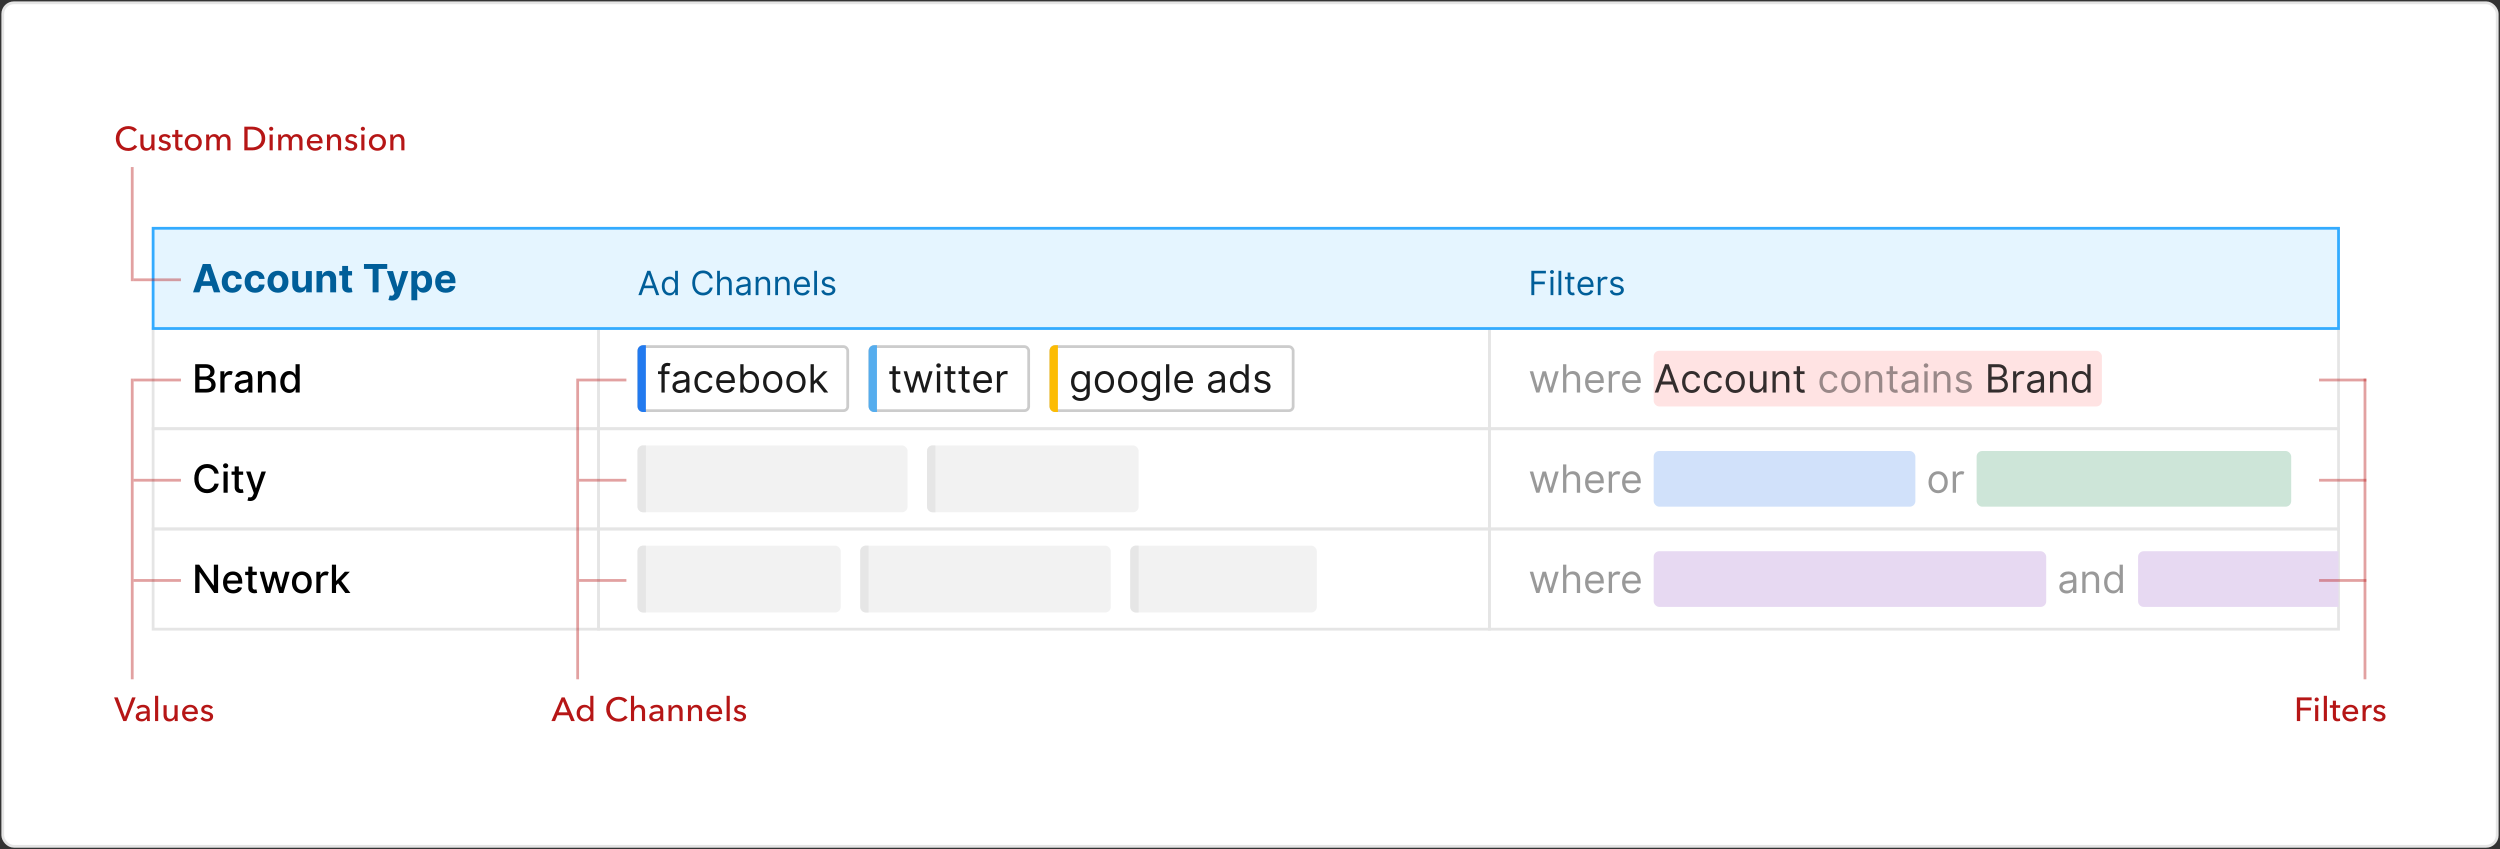 <svg width="898" height="305" viewBox="0 0 898 305" fill="none" xmlns="http://www.w3.org/2000/svg">
<rect x="0" y="0" width="898" height="305" fill="#333333" stroke="none"/>
<rect x="1" y="1" width="896" height="303" rx="4" fill="white"/>
<rect x="215" y="118" width="320" height="36" stroke="#E5E5E5"/>
<rect x="215" y="154" width="320" height="36" stroke="#E5E5E5"/>
<rect x="215" y="190" width="320" height="36" stroke="#E5E5E5"/>
<rect x="55" y="118" width="160" height="36" stroke="#E5E5E5"/>
<rect x="55" y="154" width="160" height="36" stroke="#E5E5E5"/>
<rect x="55" y="190" width="160" height="36" stroke="#E5E5E5"/>
<rect x="535" y="118" width="305" height="36" stroke="#E5E5E5"/>
<rect x="535" y="154" width="305" height="36" stroke="#E5E5E5"/>
<rect x="535" y="190" width="305" height="36" stroke="#E5E5E5"/>
<path d="M70.119 141H74.021C76.388 141 77.457 139.822 77.457 138.261C77.457 136.685 76.353 135.795 75.344 135.74V135.641C76.278 135.402 77.059 134.766 77.059 133.493C77.059 131.987 76.015 130.818 73.847 130.818H70.119V141ZM71.655 139.683V136.421H73.927C75.16 136.421 75.93 137.217 75.93 138.186C75.93 139.041 75.349 139.683 73.872 139.683H71.655ZM71.655 135.223V132.126H73.753C74.971 132.126 75.553 132.767 75.553 133.612C75.553 134.597 74.747 135.223 73.713 135.223H71.655ZM79.159 141H80.646V136.337C80.646 135.342 81.416 134.621 82.446 134.621C82.734 134.621 82.958 134.681 83.137 134.771L83.614 133.528C83.36 133.359 83.032 133.249 82.615 133.249C81.71 133.249 80.954 133.756 80.676 134.577H80.596V133.364H79.159V141ZM86.891 141.169C88.154 141.169 88.865 140.528 89.149 139.956H89.208V141H90.66V135.929C90.66 133.707 88.91 133.264 87.697 133.264C86.315 133.264 85.042 133.821 84.545 135.213L85.942 135.531C86.161 134.989 86.718 134.467 87.717 134.467C88.676 134.467 89.168 134.969 89.168 135.835V135.869C89.168 136.411 88.612 136.401 87.24 136.56C85.793 136.729 84.311 137.107 84.311 138.842C84.311 140.344 85.44 141.169 86.891 141.169ZM87.215 139.976C86.374 139.976 85.768 139.598 85.768 138.862C85.768 138.067 86.474 137.783 87.334 137.669C87.816 137.604 88.96 137.475 89.174 137.261V138.246C89.174 139.151 88.453 139.976 87.215 139.976ZM94.126 136.466C94.126 135.248 94.872 134.552 95.906 134.552C96.915 134.552 97.527 135.213 97.527 136.322V141H99.013V136.143C99.013 134.254 97.974 133.264 96.413 133.264C95.265 133.264 94.514 133.796 94.161 134.607H94.067V133.364H92.64V141H94.126V136.466ZM103.866 141.149C105.258 141.149 105.805 140.299 106.073 139.812H106.197V141H107.649V130.818H106.163V134.602H106.073C105.805 134.129 105.298 133.264 103.876 133.264C102.031 133.264 100.674 134.721 100.674 137.197C100.674 139.668 102.011 141.149 103.866 141.149ZM104.194 139.881C102.866 139.881 102.175 138.713 102.175 137.182C102.175 135.665 102.852 134.527 104.194 134.527C105.491 134.527 106.188 135.586 106.188 137.182C106.188 138.788 105.477 139.881 104.194 139.881Z" fill="black"/>
<path d="M78.575 170.129C78.227 167.952 76.522 166.679 74.369 166.679C71.734 166.679 69.79 168.653 69.79 171.909C69.79 175.165 71.724 177.139 74.369 177.139C76.606 177.139 78.242 175.737 78.575 173.724L77.024 173.719C76.761 175.021 75.667 175.737 74.379 175.737C72.634 175.737 71.317 174.4 71.317 171.909C71.317 169.438 72.629 168.081 74.384 168.081C75.682 168.081 76.771 168.812 77.024 170.129H78.575ZM80.294 177H81.781V169.364H80.294V177ZM81.045 168.185C81.557 168.185 81.985 167.788 81.985 167.3C81.985 166.813 81.557 166.411 81.045 166.411C80.528 166.411 80.105 166.813 80.105 167.3C80.105 167.788 80.528 168.185 81.045 168.185ZM87.345 169.364H85.779V167.534H84.293V169.364H83.174V170.557H84.293V175.066C84.288 176.453 85.347 177.124 86.52 177.099C86.992 177.094 87.31 177.005 87.484 176.94L87.216 175.712C87.117 175.732 86.933 175.777 86.694 175.777C86.212 175.777 85.779 175.618 85.779 174.758V170.557H87.345V169.364ZM89.874 179.968C91.107 179.968 91.908 179.302 92.34 178.114L95.522 169.364H93.926L91.992 175.29H91.913L89.979 169.364H88.388L91.182 177.099L90.963 177.701C90.59 178.695 90.058 178.78 89.238 178.561L88.88 179.794C89.039 179.869 89.412 179.968 89.874 179.968Z" fill="black"/>
<path d="M78.337 202.818H76.815V210.295H76.721L71.54 202.818H70.119V213H71.655V205.533H71.749L76.925 213H78.337V202.818ZM83.749 213.154C85.415 213.154 86.593 212.334 86.931 211.091L85.524 210.837C85.256 211.558 84.61 211.926 83.764 211.926C82.492 211.926 81.636 211.101 81.597 209.629H87.026V209.102C87.026 206.343 85.375 205.264 83.645 205.264C81.517 205.264 80.115 206.885 80.115 209.232C80.115 211.603 81.497 213.154 83.749 213.154ZM81.602 208.516C81.661 207.432 82.447 206.492 83.655 206.492C84.808 206.492 85.564 207.347 85.569 208.516H81.602ZM92.24 205.364H90.674V203.534H89.187V205.364H88.069V206.557H89.187V211.066C89.182 212.453 90.241 213.124 91.414 213.099C91.887 213.094 92.205 213.005 92.379 212.94L92.11 211.712C92.011 211.732 91.827 211.777 91.588 211.777C91.106 211.777 90.674 211.618 90.674 210.758V206.557H92.24V205.364ZM95.54 213H97.051L98.602 207.487H98.716L100.268 213H101.784L104.026 205.364H102.49L101.003 210.947H100.929L99.437 205.364H97.901L96.4 210.972H96.325L94.829 205.364H93.292L95.54 213ZM108.421 213.154C110.574 213.154 111.981 211.578 111.981 209.217C111.981 206.84 110.574 205.264 108.421 205.264C106.268 205.264 104.861 206.84 104.861 209.217C104.861 211.578 106.268 213.154 108.421 213.154ZM108.426 211.906C107.019 211.906 106.363 210.678 106.363 209.212C106.363 207.75 107.019 206.507 108.426 206.507C109.823 206.507 110.479 207.75 110.479 209.212C110.479 210.678 109.823 211.906 108.426 211.906ZM113.64 213H115.126V208.337C115.126 207.342 115.897 206.621 116.926 206.621C117.214 206.621 117.438 206.681 117.617 206.771L118.094 205.528C117.841 205.359 117.513 205.249 117.095 205.249C116.19 205.249 115.435 205.756 115.156 206.577H115.077V205.364H113.64V213ZM119.218 213H120.705V210.29L121.445 209.55L124.04 213H125.865L122.564 208.64L125.656 205.364H123.876L120.834 208.595H120.705V202.818H119.218V213Z" fill="black"/>
<rect x="55" y="82" width="785" height="36" fill="#E5F5FF" stroke="#33ABFF"/>
<path d="M71.64 105L72.396 102.678H76.07L76.825 105H79.132L75.622 94.818H72.848L69.333 105H71.64ZM72.942 100.998L74.195 97.145H74.275L75.528 100.998H72.942ZM83.413 105.149C85.446 105.149 86.724 103.956 86.823 102.201H84.825C84.7 103.016 84.163 103.474 83.438 103.474C82.448 103.474 81.807 102.643 81.807 101.182C81.807 99.74 82.453 98.915 83.438 98.915C84.213 98.915 84.71 99.427 84.825 100.188H86.823C86.734 98.423 85.396 97.264 83.403 97.264C81.086 97.264 79.654 98.87 79.654 101.212C79.654 103.533 81.061 105.149 83.413 105.149ZM91.629 105.149C93.663 105.149 94.941 103.956 95.04 102.201H93.041C92.917 103.016 92.38 103.474 91.654 103.474C90.665 103.474 90.024 102.643 90.024 101.182C90.024 99.74 90.67 98.915 91.654 98.915C92.43 98.915 92.927 99.427 93.041 100.188H95.04C94.951 98.423 93.613 97.264 91.62 97.264C89.303 97.264 87.871 98.87 87.871 101.212C87.871 103.533 89.278 105.149 91.629 105.149ZM99.846 105.149C102.163 105.149 103.605 103.563 103.605 101.212C103.605 98.845 102.163 97.264 99.846 97.264C97.529 97.264 96.088 98.845 96.088 101.212C96.088 103.563 97.529 105.149 99.846 105.149ZM99.856 103.509C98.787 103.509 98.24 102.529 98.24 101.197C98.24 99.864 98.787 98.88 99.856 98.88C100.905 98.88 101.452 99.864 101.452 101.197C101.452 102.529 100.905 103.509 99.856 103.509ZM109.879 101.749C109.884 102.773 109.183 103.31 108.422 103.31C107.622 103.31 107.105 102.748 107.1 101.848V97.364H104.982V102.226C104.987 104.011 106.031 105.099 107.567 105.099C108.716 105.099 109.541 104.508 109.884 103.613H109.963V105H111.997V97.364H109.879V101.749ZM115.809 100.585C115.814 99.601 116.4 99.024 117.256 99.024C118.106 99.024 118.618 99.581 118.613 100.516V105H120.731V100.138C120.731 98.358 119.687 97.264 118.096 97.264C116.962 97.264 116.142 97.821 115.799 98.711H115.709V97.364H113.691V105H115.809V100.585ZM126.462 97.364H125.025V95.534H122.907V97.364H121.863V98.954H122.907V102.932C122.897 104.428 123.916 105.169 125.452 105.104C125.999 105.085 126.387 104.975 126.601 104.906L126.268 103.33C126.163 103.349 125.94 103.399 125.741 103.399C125.318 103.399 125.025 103.24 125.025 102.653V98.954H126.462V97.364ZM130.733 96.593H133.851V105H135.979V96.593H139.096V94.818H130.733V96.593ZM140.791 107.973C142.342 107.973 143.262 107.098 143.694 105.875L146.677 97.364H144.435L142.839 102.972H142.76L141.179 97.364H138.952L141.691 105.219L141.552 105.587C141.253 106.283 140.741 106.327 139.996 106.099L139.518 107.739C139.757 107.844 140.189 107.973 140.791 107.973ZM147.761 107.864H149.879V103.777H149.944C150.237 104.413 150.878 105.124 152.111 105.124C153.851 105.124 155.209 103.747 155.209 101.192C155.209 98.567 153.792 97.264 152.116 97.264C150.839 97.264 150.227 98.025 149.944 98.646H149.849V97.364H147.761V107.864ZM149.834 101.182C149.834 99.82 150.411 98.95 151.44 98.95C152.489 98.95 153.046 99.859 153.046 101.182C153.046 102.514 152.479 103.439 151.44 103.439C150.421 103.439 149.834 102.544 149.834 101.182ZM160.101 105.149C161.99 105.149 163.263 104.229 163.561 102.812L161.602 102.683C161.388 103.265 160.841 103.568 160.135 103.568C159.077 103.568 158.405 102.867 158.405 101.729V101.724H163.606V101.142C163.606 98.547 162.035 97.264 160.016 97.264C157.769 97.264 156.312 98.86 156.312 101.217C156.312 103.638 157.749 105.149 160.101 105.149ZM158.405 100.411C158.45 99.541 159.111 98.845 160.051 98.845C160.971 98.845 161.607 99.501 161.612 100.411H158.405Z" fill="#005E99"/>
<path d="M230.415 106L231.293 103.528H234.821L235.699 106H236.807L233.602 97.273H232.511L229.307 106H230.415ZM231.625 102.591L233.023 98.653H233.091L234.489 102.591H231.625ZM240.501 106.136C241.763 106.136 242.189 105.352 242.411 104.994H242.53V106H243.501V97.273H242.496V100.494H242.411C242.189 100.153 241.797 99.369 240.518 99.369C238.865 99.369 237.723 100.682 237.723 102.744C237.723 104.824 238.865 106.136 240.501 106.136ZM240.638 105.233C239.376 105.233 238.729 104.125 238.729 102.727C238.729 101.347 239.359 100.273 240.638 100.273C241.865 100.273 242.513 101.261 242.513 102.727C242.513 104.21 241.848 105.233 240.638 105.233ZM256.017 100C255.693 98.21 254.261 97.153 252.506 97.153C250.273 97.153 248.653 98.875 248.653 101.636C248.653 104.398 250.273 106.119 252.506 106.119C254.261 106.119 255.693 105.062 256.017 103.273H254.96C254.705 104.483 253.665 105.131 252.506 105.131C250.92 105.131 249.676 103.903 249.676 101.636C249.676 99.369 250.92 98.142 252.506 98.142C253.665 98.142 254.705 98.79 254.96 100H256.017ZM258.594 102.062C258.594 100.92 259.323 100.273 260.316 100.273C261.262 100.273 261.833 100.869 261.833 101.909V106H262.838V101.841C262.838 100.158 261.944 99.369 260.605 99.369C259.574 99.369 258.986 99.8 258.679 100.477H258.594V97.273H257.588V106H258.594V102.062ZM266.604 106.153C267.746 106.153 268.343 105.54 268.548 105.114H268.599V106H269.604V101.688C269.604 99.608 268.019 99.369 267.184 99.369C266.195 99.369 265.07 99.71 264.559 100.903L265.513 101.244C265.735 100.767 266.259 100.256 267.218 100.256C268.143 100.256 268.599 100.746 268.599 101.585V101.619C268.599 102.105 268.104 102.062 266.911 102.216C265.697 102.374 264.371 102.642 264.371 104.142C264.371 105.42 265.36 106.153 266.604 106.153ZM266.758 105.25C265.957 105.25 265.377 104.892 265.377 104.193C265.377 103.426 266.076 103.188 266.86 103.085C267.286 103.034 268.428 102.915 268.599 102.71V103.631C268.599 104.449 267.951 105.25 266.758 105.25ZM272.446 102.062C272.446 100.92 273.153 100.273 274.116 100.273C275.049 100.273 275.616 100.882 275.616 101.909V106H276.622V101.841C276.622 100.17 275.731 99.369 274.406 99.369C273.417 99.369 272.804 99.812 272.497 100.477H272.412V99.454H271.44V106H272.446V102.062ZM279.465 102.062C279.465 100.92 280.173 100.273 281.136 100.273C282.069 100.273 282.636 100.882 282.636 101.909V106H283.641V101.841C283.641 100.17 282.751 99.369 281.425 99.369C280.437 99.369 279.823 99.812 279.516 100.477H279.431V99.454H278.46V106H279.465V102.062ZM288.223 106.136C289.553 106.136 290.525 105.472 290.831 104.483L289.86 104.21C289.604 104.892 289.012 105.233 288.223 105.233C287.043 105.233 286.229 104.47 286.182 103.068H290.934V102.642C290.934 100.205 289.485 99.369 288.121 99.369C286.348 99.369 285.172 100.767 285.172 102.778C285.172 104.79 286.331 106.136 288.223 106.136ZM286.182 102.199C286.25 101.18 286.971 100.273 288.121 100.273C289.212 100.273 289.911 101.091 289.911 102.199H286.182ZM293.469 97.273H292.463V106H293.469V97.273ZM299.947 100.92C299.632 99.992 298.925 99.369 297.629 99.369C296.249 99.369 295.226 100.153 295.226 101.261C295.226 102.165 295.763 102.77 296.964 103.051L298.055 103.307C298.716 103.46 299.027 103.776 299.027 104.227C299.027 104.79 298.43 105.25 297.493 105.25C296.67 105.25 296.155 104.896 295.976 104.193L295.021 104.432C295.256 105.544 296.172 106.136 297.51 106.136C299.031 106.136 300.067 105.305 300.067 104.176C300.067 103.264 299.496 102.689 298.328 102.403L297.357 102.165C296.581 101.973 296.232 101.713 296.232 101.21C296.232 100.648 296.828 100.239 297.629 100.239C298.507 100.239 298.869 100.724 299.044 101.176L299.947 100.92Z" fill="#005E99"/>
<path d="M550.057 106H551.114V102.097H554.898V101.159H551.114V98.21H555.29V97.273H550.057V106ZM556.963 106H557.969V99.454H556.963V106ZM557.475 98.364C557.867 98.364 558.191 98.057 558.191 97.682C558.191 97.307 557.867 97 557.475 97C557.083 97 556.759 97.307 556.759 97.682C556.759 98.057 557.083 98.364 557.475 98.364ZM560.817 97.273H559.811V106H560.817V97.273ZM565.505 99.454H564.108V97.886H563.102V99.454H562.113V100.307H563.102V104.398C563.102 105.54 564.022 106.085 564.875 106.085C565.25 106.085 565.488 106.017 565.625 105.966L565.42 105.062C565.335 105.08 565.199 105.114 564.977 105.114C564.534 105.114 564.108 104.977 564.108 104.125V100.307H565.505V99.454ZM569.692 106.136C571.022 106.136 571.993 105.472 572.3 104.483L571.328 104.21C571.073 104.892 570.48 105.233 569.692 105.233C568.512 105.233 567.698 104.47 567.651 103.068H572.402V102.642C572.402 100.205 570.953 99.369 569.59 99.369C567.817 99.369 566.641 100.767 566.641 102.778C566.641 104.79 567.8 106.136 569.692 106.136ZM567.651 102.199C567.719 101.18 568.439 100.273 569.59 100.273C570.681 100.273 571.38 101.091 571.38 102.199H567.651ZM573.932 106H574.938V101.858C574.938 100.976 575.637 100.324 576.591 100.324C576.843 100.324 577.03 100.371 577.171 100.443L577.512 99.591C577.307 99.446 577.039 99.352 576.676 99.352C575.884 99.352 575.206 99.796 574.972 100.443H574.904V99.454H573.932V106ZM583.174 100.92C582.859 99.992 582.151 99.369 580.856 99.369C579.475 99.369 578.452 100.153 578.452 101.261C578.452 102.165 578.989 102.77 580.191 103.051L581.282 103.307C581.942 103.46 582.254 103.776 582.254 104.227C582.254 104.79 581.657 105.25 580.719 105.25C579.897 105.25 579.381 104.896 579.202 104.193L578.248 104.432C578.482 105.544 579.398 106.136 580.737 106.136C582.258 106.136 583.293 105.305 583.293 104.176C583.293 103.264 582.722 102.689 581.555 102.403L580.583 102.165C579.808 101.973 579.458 101.713 579.458 101.21C579.458 100.648 580.055 100.239 580.856 100.239C581.734 100.239 582.096 100.724 582.271 101.176L583.174 100.92Z" fill="#005E99"/>
<rect x="594" y="126" width="161" height="20" rx="2" fill="#FFE3E3"/>
<rect x="594" y="162" width="94" height="20" rx="2" fill="#D1E1FA"/>
<rect x="710" y="162" width="113" height="20" rx="2" fill="#CDE5D8"/>
<rect x="594" y="198" width="141" height="20" rx="2" fill="#E7D9F2"/>
<path d="M768 200C768 198.895 768.895 198 770 198H840V218H770C768.895 218 768 217.105 768 216V200Z" fill="#E7D9F2"/>
<path d="M551.804 141H552.957L554.628 135.134H554.747L556.418 141H557.571L559.898 133.364H558.665L557.014 139.19H556.935L555.324 133.364H554.071L552.44 139.21H552.361L550.71 133.364H549.477L551.804 141ZM562.622 136.406C562.622 135.074 563.472 134.318 564.631 134.318C565.734 134.318 566.401 135.014 566.401 136.227V141H567.574V136.148C567.574 134.184 566.53 133.264 564.969 133.264C563.766 133.264 563.08 133.766 562.722 134.557H562.622V130.818H561.449V141H562.622V136.406ZM572.922 141.159C574.473 141.159 575.607 140.384 575.965 139.23L574.831 138.912C574.533 139.707 573.842 140.105 572.922 140.105C571.545 140.105 570.595 139.215 570.541 137.58H576.084V137.082C576.084 134.239 574.394 133.264 572.803 133.264C570.735 133.264 569.362 134.895 569.362 137.241C569.362 139.588 570.715 141.159 572.922 141.159ZM570.541 136.565C570.62 135.377 571.46 134.318 572.803 134.318C574.075 134.318 574.891 135.273 574.891 136.565H570.541ZM577.869 141H579.042V136.168C579.042 135.138 579.857 134.378 580.971 134.378C581.264 134.378 581.483 134.433 581.647 134.517L582.045 133.523C581.806 133.354 581.493 133.244 581.07 133.244C580.146 133.244 579.355 133.761 579.082 134.517H579.002V133.364H577.869V141ZM586.211 141.159C587.762 141.159 588.896 140.384 589.254 139.23L588.12 138.912C587.822 139.707 587.131 140.105 586.211 140.105C584.834 140.105 583.884 139.215 583.83 137.58H589.373V137.082C589.373 134.239 587.683 133.264 586.092 133.264C584.024 133.264 582.651 134.895 582.651 137.241C582.651 139.588 584.004 141.159 586.211 141.159ZM583.83 136.565C583.909 135.377 584.749 134.318 586.092 134.318C587.365 134.318 588.18 135.273 588.18 136.565H583.83ZM657 141.159C658.691 141.159 659.804 140.125 660.003 138.773H658.83C658.611 139.608 657.915 140.105 657 140.105C655.608 140.105 654.713 138.952 654.713 137.182C654.713 135.452 655.628 134.318 657 134.318C658.034 134.318 658.651 134.955 658.83 135.651H660.003C659.804 134.219 658.591 133.264 656.98 133.264C654.912 133.264 653.54 134.895 653.54 137.222C653.54 139.509 654.853 141.159 657 141.159ZM664.821 141.159C666.889 141.159 668.281 139.588 668.281 137.222C668.281 134.835 666.889 133.264 664.821 133.264C662.752 133.264 661.36 134.835 661.36 137.222C661.36 139.588 662.752 141.159 664.821 141.159ZM664.821 140.105C663.25 140.105 662.534 138.753 662.534 137.222C662.534 135.69 663.25 134.318 664.821 134.318C666.392 134.318 667.108 135.69 667.108 137.222C667.108 138.753 666.392 140.105 664.821 140.105ZM671.245 136.406C671.245 135.074 672.07 134.318 673.194 134.318C674.283 134.318 674.944 135.029 674.944 136.227V141H676.117V136.148C676.117 134.199 675.078 133.264 673.532 133.264C672.379 133.264 671.663 133.781 671.305 134.557H671.205V133.364H670.072V141H671.245V136.406ZM681.582 133.364H679.952V131.534H678.778V133.364H677.625V134.358H678.778V139.131C678.778 140.463 679.852 141.099 680.847 141.099C681.284 141.099 681.562 141.02 681.722 140.96L681.483 139.906C681.384 139.926 681.224 139.966 680.966 139.966C680.449 139.966 679.952 139.807 679.952 138.812V134.358H681.582V133.364ZM685.594 141.179C686.927 141.179 687.623 140.463 687.862 139.966H687.921V141H689.094V135.969C689.094 133.543 687.245 133.264 686.271 133.264C685.117 133.264 683.805 133.662 683.208 135.054L684.322 135.452C684.58 134.895 685.192 134.298 686.31 134.298C687.389 134.298 687.921 134.87 687.921 135.849V135.889C687.921 136.456 687.344 136.406 685.952 136.585C684.536 136.769 682.989 137.082 682.989 138.832C682.989 140.324 684.143 141.179 685.594 141.179ZM685.773 140.125C684.839 140.125 684.163 139.707 684.163 138.892C684.163 137.997 684.978 137.719 685.893 137.599C686.39 137.54 687.722 137.401 687.921 137.162V138.236C687.921 139.19 687.165 140.125 685.773 140.125ZM691.236 141H692.409V133.364H691.236V141ZM691.833 132.091C692.29 132.091 692.668 131.733 692.668 131.295C692.668 130.858 692.29 130.5 691.833 130.5C691.375 130.5 690.997 130.858 690.997 131.295C690.997 131.733 691.375 132.091 691.833 132.091ZM695.732 136.406C695.732 135.074 696.557 134.318 697.68 134.318C698.769 134.318 699.43 135.029 699.43 136.227V141H700.604V136.148C700.604 134.199 699.565 133.264 698.018 133.264C696.865 133.264 696.149 133.781 695.791 134.557H695.692V133.364H694.558V141H695.732V136.406ZM708.157 135.074C707.789 133.99 706.964 133.264 705.452 133.264C703.841 133.264 702.648 134.179 702.648 135.472C702.648 136.526 703.275 137.232 704.677 137.56L705.949 137.858C706.72 138.037 707.083 138.405 707.083 138.932C707.083 139.588 706.387 140.125 705.293 140.125C704.334 140.125 703.732 139.712 703.523 138.892L702.41 139.17C702.683 140.468 703.752 141.159 705.313 141.159C707.088 141.159 708.296 140.19 708.296 138.872C708.296 137.808 707.63 137.137 706.268 136.804L705.134 136.526C704.229 136.302 703.822 135.999 703.822 135.412C703.822 134.756 704.518 134.278 705.452 134.278C706.476 134.278 706.899 134.845 707.103 135.372L708.157 135.074Z" fill="black" fill-opacity="0.4"/>
<path d="M595.672 141L596.696 138.116H600.813L601.837 141H603.129L599.391 130.818H598.118L594.379 141H595.672ZM597.084 137.023L598.715 132.429H598.794L600.425 137.023H597.084ZM607.659 141.159C609.349 141.159 610.463 140.125 610.661 138.773H609.488C609.269 139.608 608.573 140.105 607.659 140.105C606.267 140.105 605.372 138.952 605.372 137.182C605.372 135.452 606.286 134.318 607.659 134.318C608.693 134.318 609.309 134.955 609.488 135.651H610.661C610.463 134.219 609.249 133.264 607.639 133.264C605.57 133.264 604.198 134.895 604.198 137.222C604.198 139.509 605.511 141.159 607.659 141.159ZM615.479 141.159C617.169 141.159 618.283 140.125 618.482 138.773H617.308C617.09 139.608 616.394 140.105 615.479 140.105C614.087 140.105 613.192 138.952 613.192 137.182C613.192 135.452 614.107 134.318 615.479 134.318C616.513 134.318 617.129 134.955 617.308 135.651H618.482C618.283 134.219 617.07 133.264 615.459 133.264C613.391 133.264 612.019 134.895 612.019 137.222C612.019 139.509 613.331 141.159 615.479 141.159ZM623.299 141.159C625.367 141.159 626.759 139.588 626.759 137.222C626.759 134.835 625.367 133.264 623.299 133.264C621.231 133.264 619.839 134.835 619.839 137.222C619.839 139.588 621.231 141.159 623.299 141.159ZM623.299 140.105C621.728 140.105 621.012 138.753 621.012 137.222C621.012 135.69 621.728 134.318 623.299 134.318C624.87 134.318 625.586 135.69 625.586 137.222C625.586 138.753 624.87 140.105 623.299 140.105ZM633.363 137.878C633.363 139.31 632.269 139.966 631.394 139.966C630.42 139.966 629.724 139.25 629.724 138.136V133.364H628.55V138.216C628.55 140.165 629.585 141.099 631.016 141.099C632.17 141.099 632.925 140.483 633.283 139.707H633.363V141H634.536V133.364H633.363V137.878ZM637.858 136.406C637.858 135.074 638.684 134.318 639.807 134.318C640.896 134.318 641.557 135.029 641.557 136.227V141H642.731V136.148C642.731 134.199 641.692 133.264 640.145 133.264C638.992 133.264 638.276 133.781 637.918 134.557H637.819V133.364H636.685V141H637.858V136.406ZM648.196 133.364H646.565V131.534H645.392V133.364H644.238V134.358H645.392V139.131C645.392 140.463 646.466 141.099 647.46 141.099C647.897 141.099 648.176 141.02 648.335 140.96L648.096 139.906C647.997 139.926 647.838 139.966 647.579 139.966C647.062 139.966 646.565 139.807 646.565 138.812V134.358H648.196V133.364ZM714.159 141H717.838C720.244 141 721.238 139.827 721.238 138.295C721.238 136.685 720.125 135.81 719.19 135.75V135.651C720.065 135.412 720.841 134.835 720.841 133.523C720.841 132.031 719.846 130.818 717.718 130.818H714.159V141ZM715.392 139.906V136.366H717.897C719.23 136.366 720.065 137.261 720.065 138.295C720.065 139.19 719.449 139.906 717.838 139.906H715.392ZM715.392 135.293V131.912H717.718C719.071 131.912 719.667 132.628 719.667 133.523C719.667 134.597 718.792 135.293 717.679 135.293H715.392ZM723.105 141H724.278V136.168C724.278 135.138 725.094 134.378 726.207 134.378C726.501 134.378 726.719 134.433 726.884 134.517L727.281 133.523C727.043 133.354 726.729 133.244 726.307 133.244C725.382 133.244 724.592 133.761 724.318 134.517H724.239V133.364H723.105V141ZM730.725 141.179C732.058 141.179 732.754 140.463 732.992 139.966H733.052V141H734.225V135.969C734.225 133.543 732.376 133.264 731.401 133.264C730.248 133.264 728.936 133.662 728.339 135.054L729.453 135.452C729.711 134.895 730.323 134.298 731.441 134.298C732.52 134.298 733.052 134.87 733.052 135.849V135.889C733.052 136.456 732.475 136.406 731.083 136.585C729.666 136.769 728.12 137.082 728.12 138.832C728.12 140.324 729.274 141.179 730.725 141.179ZM730.904 140.125C729.97 140.125 729.294 139.707 729.294 138.892C729.294 137.997 730.109 137.719 731.024 137.599C731.521 137.54 732.853 137.401 733.052 137.162V138.236C733.052 139.19 732.296 140.125 730.904 140.125ZM737.54 136.406C737.54 135.074 738.365 134.318 739.489 134.318C740.578 134.318 741.239 135.029 741.239 136.227V141H742.412V136.148C742.412 134.199 741.373 133.264 739.827 133.264C738.674 133.264 737.958 133.781 737.6 134.557H737.5V133.364H736.367V141H737.54V136.406ZM747.44 141.159C748.911 141.159 749.409 140.244 749.667 139.827H749.806V141H750.94V130.818H749.767V134.577H749.667C749.409 134.179 748.951 133.264 747.46 133.264C745.531 133.264 744.198 134.795 744.198 137.202C744.198 139.628 745.531 141.159 747.44 141.159ZM747.599 140.105C746.127 140.105 745.372 138.812 745.372 137.182C745.372 135.571 746.107 134.318 747.599 134.318C749.031 134.318 749.786 135.472 749.786 137.182C749.786 138.912 749.011 140.105 747.599 140.105Z" fill="black" fill-opacity="0.8"/>
<path d="M696.176 177.159C698.244 177.159 699.636 175.588 699.636 173.222C699.636 170.835 698.244 169.264 696.176 169.264C694.108 169.264 692.716 170.835 692.716 173.222C692.716 175.588 694.108 177.159 696.176 177.159ZM696.176 176.105C694.605 176.105 693.889 174.753 693.889 173.222C693.889 171.69 694.605 170.318 696.176 170.318C697.747 170.318 698.463 171.69 698.463 173.222C698.463 174.753 697.747 176.105 696.176 176.105ZM701.427 177H702.601V172.168C702.601 171.138 703.416 170.378 704.53 170.378C704.823 170.378 705.042 170.433 705.206 170.517L705.604 169.523C705.365 169.354 705.052 169.244 704.629 169.244C703.704 169.244 702.914 169.761 702.64 170.517H702.561V169.364H701.427V177Z" fill="black" fill-opacity="0.4"/>
<path d="M551.804 177H552.957L554.628 171.134H554.747L556.418 177H557.571L559.898 169.364H558.665L557.014 175.19H556.935L555.324 169.364H554.071L552.44 175.21H552.361L550.71 169.364H549.477L551.804 177ZM562.622 172.406C562.622 171.074 563.472 170.318 564.631 170.318C565.734 170.318 566.401 171.014 566.401 172.227V177H567.574V172.148C567.574 170.184 566.53 169.264 564.969 169.264C563.766 169.264 563.08 169.766 562.722 170.557H562.622V166.818H561.449V177H562.622V172.406ZM572.922 177.159C574.473 177.159 575.607 176.384 575.965 175.23L574.831 174.912C574.533 175.707 573.842 176.105 572.922 176.105C571.545 176.105 570.595 175.215 570.541 173.58H576.084V173.082C576.084 170.239 574.394 169.264 572.803 169.264C570.735 169.264 569.362 170.895 569.362 173.241C569.362 175.588 570.715 177.159 572.922 177.159ZM570.541 172.565C570.62 171.377 571.46 170.318 572.803 170.318C574.075 170.318 574.891 171.273 574.891 172.565H570.541ZM577.869 177H579.042V172.168C579.042 171.138 579.857 170.378 580.971 170.378C581.264 170.378 581.483 170.433 581.647 170.517L582.045 169.523C581.806 169.354 581.493 169.244 581.07 169.244C580.146 169.244 579.355 169.761 579.082 170.517H579.002V169.364H577.869V177ZM586.211 177.159C587.762 177.159 588.896 176.384 589.254 175.23L588.12 174.912C587.822 175.707 587.131 176.105 586.211 176.105C584.834 176.105 583.884 175.215 583.83 173.58H589.373V173.082C589.373 170.239 587.683 169.264 586.092 169.264C584.024 169.264 582.651 170.895 582.651 173.241C582.651 175.588 584.004 177.159 586.211 177.159ZM583.83 172.565C583.909 171.377 584.749 170.318 586.092 170.318C587.365 170.318 588.18 171.273 588.18 172.565H583.83Z" fill="black" fill-opacity="0.4"/>
<path d="M551.804 213H552.957L554.628 207.134H554.747L556.418 213H557.571L559.898 205.364H558.665L557.014 211.19H556.935L555.324 205.364H554.071L552.44 211.21H552.361L550.71 205.364H549.477L551.804 213ZM562.622 208.406C562.622 207.074 563.472 206.318 564.631 206.318C565.734 206.318 566.401 207.014 566.401 208.227V213H567.574V208.148C567.574 206.184 566.53 205.264 564.969 205.264C563.766 205.264 563.08 205.766 562.722 206.557H562.622V202.818H561.449V213H562.622V208.406ZM572.922 213.159C574.473 213.159 575.607 212.384 575.965 211.23L574.831 210.912C574.533 211.707 573.842 212.105 572.922 212.105C571.545 212.105 570.595 211.215 570.541 209.58H576.084V209.082C576.084 206.239 574.394 205.264 572.803 205.264C570.735 205.264 569.362 206.895 569.362 209.241C569.362 211.588 570.715 213.159 572.922 213.159ZM570.541 208.565C570.62 207.377 571.46 206.318 572.803 206.318C574.075 206.318 574.891 207.273 574.891 208.565H570.541ZM577.869 213H579.042V208.168C579.042 207.138 579.857 206.378 580.971 206.378C581.264 206.378 581.483 206.433 581.647 206.517L582.045 205.523C581.806 205.354 581.493 205.244 581.07 205.244C580.146 205.244 579.355 205.761 579.082 206.517H579.002V205.364H577.869V213ZM586.211 213.159C587.762 213.159 588.896 212.384 589.254 211.23L588.12 210.912C587.822 211.707 587.131 212.105 586.211 212.105C584.834 212.105 583.884 211.215 583.83 209.58H589.373V209.082C589.373 206.239 587.683 205.264 586.092 205.264C584.024 205.264 582.651 206.895 582.651 209.241C582.651 211.588 584.004 213.159 586.211 213.159ZM583.83 208.565C583.909 207.377 584.749 206.318 586.092 206.318C587.365 206.318 588.18 207.273 588.18 208.565H583.83Z" fill="black" fill-opacity="0.4"/>
<path d="M742.321 213.179C743.653 213.179 744.349 212.463 744.588 211.966H744.648V213H745.821V207.969C745.821 205.543 743.972 205.264 742.997 205.264C741.844 205.264 740.531 205.662 739.935 207.054L741.048 207.452C741.307 206.895 741.918 206.298 743.037 206.298C744.116 206.298 744.648 206.87 744.648 207.849V207.889C744.648 208.456 744.071 208.406 742.679 208.585C741.262 208.769 739.716 209.082 739.716 210.832C739.716 212.324 740.869 213.179 742.321 213.179ZM742.5 212.125C741.565 212.125 740.889 211.707 740.889 210.892C740.889 209.997 741.705 209.719 742.619 209.599C743.116 209.54 744.449 209.401 744.648 209.162V210.236C744.648 211.19 743.892 212.125 742.5 212.125ZM749.136 208.406C749.136 207.074 749.961 206.318 751.085 206.318C752.173 206.318 752.835 207.029 752.835 208.227V213H754.008V208.148C754.008 206.199 752.969 205.264 751.423 205.264C750.269 205.264 749.553 205.781 749.195 206.557H749.096V205.364H747.963V213H749.136V208.406ZM759.036 213.159C760.507 213.159 761.004 212.244 761.263 211.827H761.402V213H762.536V202.818H761.362V206.577H761.263C761.004 206.179 760.547 205.264 759.055 205.264C757.126 205.264 755.794 206.795 755.794 209.202C755.794 211.628 757.126 213.159 759.036 213.159ZM759.195 212.105C757.723 212.105 756.967 210.812 756.967 209.182C756.967 207.571 757.703 206.318 759.195 206.318C760.626 206.318 761.382 207.472 761.382 209.182C761.382 210.912 760.607 212.105 759.195 212.105Z" fill="black" fill-opacity="0.4"/>
<rect x="229.5" y="124.5" width="75" height="23" rx="1.5" fill="white" stroke="#CCCCCC"/>
<path d="M240.474 133.364H238.764V132.588C238.764 131.832 239.082 131.435 239.858 131.435C240.196 131.435 240.395 131.514 240.514 131.554L240.852 130.54C240.673 130.46 240.315 130.341 239.739 130.341C238.645 130.341 237.591 130.997 237.591 132.31V133.364H236.358V134.358H237.591V141H238.764V134.358H240.474V133.364ZM244.147 141.179C245.48 141.179 246.176 140.463 246.414 139.966H246.474V141H247.647V135.969C247.647 133.543 245.798 133.264 244.823 133.264C243.67 133.264 242.357 133.662 241.761 135.054L242.874 135.452C243.133 134.895 243.744 134.298 244.863 134.298C245.942 134.298 246.474 134.87 246.474 135.849V135.889C246.474 136.456 245.897 136.406 244.505 136.585C243.088 136.769 241.542 137.082 241.542 138.832C241.542 140.324 242.695 141.179 244.147 141.179ZM244.326 140.125C243.392 140.125 242.715 139.707 242.715 138.892C242.715 137.997 243.531 137.719 244.445 137.599C244.943 137.54 246.275 137.401 246.474 137.162V138.236C246.474 139.19 245.718 140.125 244.326 140.125ZM252.891 141.159C254.581 141.159 255.695 140.125 255.894 138.773H254.721C254.502 139.608 253.806 140.105 252.891 140.105C251.499 140.105 250.604 138.952 250.604 137.182C250.604 135.452 251.519 134.318 252.891 134.318C253.925 134.318 254.542 134.955 254.721 135.651H255.894C255.695 134.219 254.482 133.264 252.871 133.264C250.803 133.264 249.431 134.895 249.431 137.222C249.431 139.509 250.743 141.159 252.891 141.159ZM260.811 141.159C262.362 141.159 263.495 140.384 263.853 139.23L262.72 138.912C262.422 139.707 261.73 140.105 260.811 140.105C259.434 140.105 258.484 139.215 258.429 137.58H263.973V137.082C263.973 134.239 262.282 133.264 260.691 133.264C258.623 133.264 257.251 134.895 257.251 137.241C257.251 139.588 258.603 141.159 260.811 141.159ZM258.429 136.565C258.509 135.377 259.349 134.318 260.691 134.318C261.964 134.318 262.779 135.273 262.779 136.565H258.429ZM265.917 141H267.05V139.827H267.189C267.448 140.244 267.945 141.159 269.417 141.159C271.326 141.159 272.658 139.628 272.658 137.202C272.658 134.795 271.326 133.264 269.397 133.264C267.905 133.264 267.448 134.179 267.189 134.577H267.09V130.818H265.917V141ZM267.07 137.182C267.07 135.472 267.826 134.318 269.257 134.318C270.749 134.318 271.485 135.571 271.485 137.182C271.485 138.812 270.729 140.105 269.257 140.105C267.846 140.105 267.07 138.912 267.07 137.182ZM277.555 141.159C279.623 141.159 281.015 139.588 281.015 137.222C281.015 134.835 279.623 133.264 277.555 133.264C275.487 133.264 274.095 134.835 274.095 137.222C274.095 139.588 275.487 141.159 277.555 141.159ZM277.555 140.105C275.984 140.105 275.268 138.753 275.268 137.222C275.268 135.69 275.984 134.318 277.555 134.318C279.126 134.318 279.842 135.69 279.842 137.222C279.842 138.753 279.126 140.105 277.555 140.105ZM285.909 141.159C287.977 141.159 289.369 139.588 289.369 137.222C289.369 134.835 287.977 133.264 285.909 133.264C283.84 133.264 282.448 134.835 282.448 137.222C282.448 139.588 283.84 141.159 285.909 141.159ZM285.909 140.105C284.338 140.105 283.622 138.753 283.622 137.222C283.622 135.69 284.338 134.318 285.909 134.318C287.48 134.318 288.195 135.69 288.195 137.222C288.195 138.753 287.48 140.105 285.909 140.105ZM291.16 141H292.333V138.141L293.153 137.381L296.012 141H297.504L294.038 136.625L297.265 133.364H295.813L292.472 136.764H292.333V130.818H291.16V141Z" fill="#1A1A1A"/>
<path d="M229 126C229 124.895 229.895 124 231 124H232V148H231C229.895 148 229 147.105 229 146V126Z" fill="#227AEF"/>
<rect x="312.5" y="124.5" width="57" height="23" rx="1.5" fill="white" stroke="#CCCCCC"/>
<path d="M323.395 133.364H321.764V131.534H320.591V133.364H319.438V134.358H320.591V139.131C320.591 140.463 321.665 141.099 322.659 141.099C323.097 141.099 323.375 141.02 323.534 140.96L323.295 139.906C323.196 139.926 323.037 139.966 322.778 139.966C322.261 139.966 321.764 139.807 321.764 138.812V134.358H323.395V133.364ZM326.89 141H328.043L329.714 135.134H329.833L331.504 141H332.657L334.984 133.364H333.751L332.1 139.19H332.021L330.41 133.364H329.157L327.526 139.21H327.447L325.796 133.364H324.563L326.89 141ZM336.535 141H337.708V133.364H336.535V141ZM337.131 132.091C337.589 132.091 337.967 131.733 337.967 131.295C337.967 130.858 337.589 130.5 337.131 130.5C336.674 130.5 336.296 130.858 336.296 131.295C336.296 131.733 336.674 132.091 337.131 132.091ZM343.178 133.364H341.547V131.534H340.374V133.364H339.221V134.358H340.374V139.131C340.374 140.463 341.448 141.099 342.442 141.099C342.88 141.099 343.158 141.02 343.317 140.96L343.079 139.906C342.979 139.926 342.82 139.966 342.562 139.966C342.045 139.966 341.547 139.807 341.547 138.812V134.358H343.178V133.364ZM348.264 133.364H346.633V131.534H345.46V133.364H344.307V134.358H345.46V139.131C345.46 140.463 346.534 141.099 347.528 141.099C347.966 141.099 348.244 141.02 348.403 140.96L348.165 139.906C348.065 139.926 347.906 139.966 347.648 139.966C347.131 139.966 346.633 139.807 346.633 138.812V134.358H348.264V133.364ZM353.149 141.159C354.7 141.159 355.833 140.384 356.191 139.23L355.058 138.912C354.759 139.707 354.068 140.105 353.149 140.105C351.771 140.105 350.822 139.215 350.767 137.58H356.311V137.082C356.311 134.239 354.62 133.264 353.029 133.264C350.961 133.264 349.589 134.895 349.589 137.241C349.589 139.588 350.941 141.159 353.149 141.159ZM350.767 136.565C350.847 135.377 351.687 134.318 353.029 134.318C354.302 134.318 355.117 135.273 355.117 136.565H350.767ZM358.095 141H359.269V136.168C359.269 135.134 360.084 134.378 361.198 134.378C361.511 134.378 361.834 134.438 361.914 134.457V133.264C361.779 133.254 361.471 133.244 361.297 133.244C360.382 133.244 359.587 133.761 359.308 134.517H359.229V133.364H358.095V141Z" fill="#1A1A1A"/>
<path d="M312 126C312 124.895 312.895 124 314 124H315V148H314C312.895 148 312 147.105 312 146V126Z" fill="#55ADEE"/>
<rect x="377.5" y="124.5" width="87" height="23" rx="1.5" fill="white" stroke="#CCCCCC"/>
<path d="M388.156 144.023C389.986 144.023 391.457 143.188 391.457 141.219V133.364H390.324V134.577H390.205C389.946 134.179 389.469 133.264 387.977 133.264C386.048 133.264 384.716 134.795 384.716 137.142C384.716 139.528 386.108 140.881 387.957 140.881C389.449 140.881 389.926 140.006 390.185 139.588H390.284V141.139C390.284 142.412 389.389 142.989 388.156 142.989C386.769 142.989 386.282 142.258 385.969 141.835L385.034 142.491C385.511 143.292 386.451 144.023 388.156 144.023ZM388.116 139.827C386.645 139.827 385.889 138.713 385.889 137.122C385.889 135.571 386.625 134.318 388.116 134.318C389.548 134.318 390.304 135.472 390.304 137.122C390.304 138.812 389.528 139.827 388.116 139.827ZM396.707 141.159C398.776 141.159 400.168 139.588 400.168 137.222C400.168 134.835 398.776 133.264 396.707 133.264C394.639 133.264 393.247 134.835 393.247 137.222C393.247 139.588 394.639 141.159 396.707 141.159ZM396.707 140.105C395.136 140.105 394.42 138.753 394.42 137.222C394.42 135.69 395.136 134.318 396.707 134.318C398.278 134.318 398.994 135.69 398.994 137.222C398.994 138.753 398.278 140.105 396.707 140.105ZM405.061 141.159C407.129 141.159 408.521 139.588 408.521 137.222C408.521 134.835 407.129 133.264 405.061 133.264C402.993 133.264 401.601 134.835 401.601 137.222C401.601 139.588 402.993 141.159 405.061 141.159ZM405.061 140.105C403.49 140.105 402.774 138.753 402.774 137.222C402.774 135.69 403.49 134.318 405.061 134.318C406.632 134.318 407.348 135.69 407.348 137.222C407.348 138.753 406.632 140.105 405.061 140.105ZM413.395 144.023C415.224 144.023 416.696 143.188 416.696 141.219V133.364H415.562V134.577H415.443C415.184 134.179 414.707 133.264 413.216 133.264C411.287 133.264 409.954 134.795 409.954 137.142C409.954 139.528 411.346 140.881 413.196 140.881C414.687 140.881 415.164 140.006 415.423 139.588H415.522V141.139C415.522 142.412 414.627 142.989 413.395 142.989C412.007 142.989 411.52 142.258 411.207 141.835L410.272 142.491C410.75 143.292 411.689 144.023 413.395 144.023ZM413.355 139.827C411.883 139.827 411.127 138.713 411.127 137.122C411.127 135.571 411.863 134.318 413.355 134.318C414.787 134.318 415.542 135.472 415.542 137.122C415.542 138.812 414.767 139.827 413.355 139.827ZM420.017 130.818H418.843V141H420.017V130.818ZM425.367 141.159C426.919 141.159 428.052 140.384 428.41 139.23L427.276 138.912C426.978 139.707 426.287 140.105 425.367 140.105C423.99 140.105 423.041 139.215 422.986 137.58H428.529V137.082C428.529 134.239 426.839 133.264 425.248 133.264C423.18 133.264 421.808 134.895 421.808 137.241C421.808 139.588 423.16 141.159 425.367 141.159ZM422.986 136.565C423.066 135.377 423.906 134.318 425.248 134.318C426.521 134.318 427.336 135.273 427.336 136.565H422.986ZM436.499 141.179C437.831 141.179 438.527 140.463 438.766 139.966H438.825V141H439.999V135.969C439.999 133.543 438.149 133.264 437.175 133.264C436.021 133.264 434.709 133.662 434.112 135.054L435.226 135.452C435.485 134.895 436.096 134.298 437.215 134.298C438.294 134.298 438.825 134.87 438.825 135.849V135.889C438.825 136.456 438.249 136.406 436.857 136.585C435.44 136.769 433.894 137.082 433.894 138.832C433.894 140.324 435.047 141.179 436.499 141.179ZM436.678 140.125C435.743 140.125 435.067 139.707 435.067 138.892C435.067 137.997 435.882 137.719 436.797 137.599C437.294 137.54 438.627 137.401 438.825 137.162V138.236C438.825 139.19 438.07 140.125 436.678 140.125ZM445.024 141.159C446.495 141.159 446.993 140.244 447.251 139.827H447.39V141H448.524V130.818H447.35V134.577H447.251C446.993 134.179 446.535 133.264 445.044 133.264C443.115 133.264 441.782 134.795 441.782 137.202C441.782 139.628 443.115 141.159 445.024 141.159ZM445.183 140.105C443.711 140.105 442.956 138.812 442.956 137.182C442.956 135.571 443.691 134.318 445.183 134.318C446.615 134.318 447.37 135.472 447.37 137.182C447.37 138.912 446.595 140.105 445.183 140.105ZM456.245 135.074C455.877 133.99 455.051 133.264 453.54 133.264C451.929 133.264 450.736 134.179 450.736 135.472C450.736 136.526 451.363 137.232 452.765 137.56L454.037 137.858C454.808 138.037 455.171 138.405 455.171 138.932C455.171 139.588 454.475 140.125 453.381 140.125C452.422 140.125 451.82 139.712 451.611 138.892L450.498 139.17C450.771 140.468 451.84 141.159 453.401 141.159C455.176 141.159 456.384 140.19 456.384 138.872C456.384 137.808 455.718 137.137 454.355 136.804L453.222 136.526C452.317 136.302 451.909 135.999 451.909 135.412C451.909 134.756 452.605 134.278 453.54 134.278C454.564 134.278 454.987 134.845 455.191 135.372L456.245 135.074Z" fill="#1A1A1A"/>
<path d="M377 126C377 124.895 377.895 124 379 124H380V148H379C377.895 148 377 147.105 377 146V126Z" fill="#FCBC03"/>
<rect x="229" y="160" width="97" height="24" rx="2" fill="#F2F2F2"/>
<path d="M229 162C229 160.895 229.895 160 231 160H232V184H231C229.895 184 229 183.105 229 182V162Z" fill="#E6E6E6"/>
<rect x="229" y="196" width="73" height="24" rx="2" fill="#F2F2F2"/>
<path d="M229 198C229 196.895 229.895 196 231 196H232V220H231C229.895 220 229 219.105 229 218V198Z" fill="#E6E6E6"/>
<rect x="333" y="160" width="76" height="24" rx="2" fill="#F2F2F2"/>
<path d="M333 162C333 160.895 333.895 160 335 160H336V184H335C333.895 184 333 183.105 333 182V162Z" fill="#E6E6E6"/>
<rect x="309" y="196" width="90" height="24" rx="2" fill="#F2F2F2"/>
<path d="M309 198C309 196.895 309.895 196 311 196H312V220H311C309.895 220 309 219.105 309 218V198Z" fill="#E6E6E6"/>
<rect x="406" y="196" width="67" height="24" rx="2" fill="#F2F2F2"/>
<path d="M406 198C406 196.895 406.895 196 408 196H409V220H408C406.895 220 406 219.105 406 218V198Z" fill="#E6E6E6"/>
<path d="M49.316 52.68C48.98 53.136 48.544 53.508 48.008 53.796C47.472 54.076 46.828 54.216 46.076 54.216C45.428 54.216 44.828 54.108 44.276 53.892C43.732 53.668 43.26 53.36 42.86 52.968C42.468 52.568 42.16 52.096 41.936 51.552C41.712 51 41.6 50.396 41.6 49.74C41.6 49.076 41.712 48.472 41.936 47.928C42.168 47.376 42.484 46.908 42.884 46.524C43.292 46.132 43.772 45.828 44.324 45.612C44.876 45.396 45.476 45.288 46.124 45.288C46.412 45.288 46.704 45.316 47 45.372C47.296 45.428 47.58 45.512 47.852 45.624C48.124 45.736 48.372 45.876 48.596 46.044C48.82 46.204 49.012 46.392 49.172 46.608L48.236 47.328C48.028 47.04 47.732 46.804 47.348 46.62C46.972 46.428 46.564 46.332 46.124 46.332C45.628 46.332 45.18 46.424 44.78 46.608C44.388 46.784 44.052 47.028 43.772 47.34C43.492 47.652 43.276 48.016 43.124 48.432C42.972 48.84 42.896 49.276 42.896 49.74C42.896 50.22 42.968 50.668 43.112 51.084C43.264 51.5 43.476 51.864 43.748 52.176C44.028 52.48 44.364 52.72 44.756 52.896C45.156 53.072 45.6 53.16 46.088 53.16C46.568 53.16 47.004 53.064 47.396 52.872C47.788 52.68 48.112 52.4 48.368 52.032L49.316 52.68ZM54.476 54C54.46 53.856 54.448 53.696 54.44 53.52C54.432 53.336 54.428 53.184 54.428 53.064H54.404C54.26 53.368 54.016 53.628 53.672 53.844C53.336 54.052 52.96 54.156 52.544 54.156C52.176 54.156 51.856 54.096 51.584 53.976C51.32 53.856 51.1 53.692 50.924 53.484C50.756 53.268 50.628 53.02 50.54 52.74C50.46 52.46 50.42 52.16 50.42 51.84V48.312H51.548V51.456C51.548 51.688 51.564 51.912 51.596 52.128C51.636 52.336 51.704 52.52 51.8 52.68C51.896 52.84 52.028 52.968 52.196 53.064C52.364 53.16 52.58 53.208 52.844 53.208C53.3 53.208 53.668 53.04 53.948 52.704C54.228 52.36 54.368 51.904 54.368 51.336V48.312H55.496V52.776C55.496 52.928 55.5 53.124 55.508 53.364C55.516 53.604 55.528 53.816 55.544 54H54.476ZM60.525 49.752C60.397 49.544 60.217 49.376 59.984 49.248C59.752 49.112 59.492 49.044 59.205 49.044C59.077 49.044 58.949 49.06 58.821 49.092C58.693 49.116 58.577 49.16 58.472 49.224C58.377 49.28 58.297 49.356 58.233 49.452C58.176 49.54 58.148 49.652 58.148 49.788C58.148 50.028 58.257 50.208 58.472 50.328C58.688 50.44 59.013 50.544 59.444 50.64C59.717 50.704 59.968 50.78 60.2 50.868C60.432 50.956 60.633 51.068 60.8 51.204C60.977 51.332 61.112 51.488 61.209 51.672C61.304 51.856 61.352 52.072 61.352 52.32C61.352 52.656 61.288 52.94 61.16 53.172C61.032 53.404 60.861 53.596 60.645 53.748C60.437 53.892 60.197 53.996 59.925 54.06C59.653 54.124 59.373 54.156 59.084 54.156C58.653 54.156 58.228 54.072 57.812 53.904C57.404 53.736 57.065 53.48 56.792 53.136L57.596 52.452C57.748 52.676 57.956 52.864 58.221 53.016C58.492 53.168 58.788 53.244 59.108 53.244C59.252 53.244 59.389 53.232 59.517 53.208C59.653 53.176 59.773 53.128 59.877 53.064C59.989 53 60.077 52.916 60.141 52.812C60.205 52.708 60.236 52.576 60.236 52.416C60.236 52.152 60.108 51.956 59.852 51.828C59.605 51.7 59.236 51.58 58.748 51.468C58.556 51.42 58.361 51.364 58.16 51.3C57.968 51.228 57.792 51.132 57.633 51.012C57.472 50.892 57.34 50.744 57.236 50.568C57.141 50.384 57.093 50.16 57.093 49.896C57.093 49.592 57.153 49.332 57.273 49.116C57.401 48.892 57.565 48.712 57.764 48.576C57.965 48.432 58.193 48.328 58.449 48.264C58.705 48.192 58.968 48.156 59.24 48.156C59.648 48.156 60.041 48.236 60.416 48.396C60.8 48.556 61.096 48.788 61.304 49.092L60.525 49.752ZM65.569 49.236H64.056V52.2C64.056 52.544 64.121 52.792 64.249 52.944C64.376 53.088 64.581 53.16 64.861 53.16C64.965 53.16 65.076 53.148 65.197 53.124C65.317 53.1 65.424 53.064 65.52 53.016L65.556 53.94C65.421 53.988 65.269 54.024 65.1 54.048C64.941 54.08 64.772 54.096 64.597 54.096C64.061 54.096 63.648 53.948 63.361 53.652C63.081 53.356 62.941 52.912 62.941 52.32V49.236H61.849V48.312H62.941V46.68H64.056V48.312H65.569V49.236ZM72.494 51.144C72.494 51.584 72.414 51.988 72.254 52.356C72.102 52.724 71.886 53.044 71.606 53.316C71.334 53.58 71.01 53.788 70.634 53.94C70.258 54.084 69.854 54.156 69.422 54.156C68.99 54.156 68.586 54.084 68.21 53.94C67.834 53.788 67.51 53.58 67.238 53.316C66.966 53.044 66.75 52.724 66.59 52.356C66.438 51.988 66.362 51.584 66.362 51.144C66.362 50.704 66.438 50.304 66.59 49.944C66.75 49.576 66.966 49.26 67.238 48.996C67.51 48.732 67.834 48.528 68.21 48.384C68.586 48.232 68.99 48.156 69.422 48.156C69.854 48.156 70.258 48.232 70.634 48.384C71.01 48.528 71.334 48.732 71.606 48.996C71.886 49.26 72.102 49.576 72.254 49.944C72.414 50.304 72.494 50.704 72.494 51.144ZM71.318 51.144C71.318 50.872 71.274 50.612 71.186 50.364C71.106 50.116 70.986 49.9 70.826 49.716C70.666 49.524 70.466 49.372 70.226 49.26C69.994 49.148 69.726 49.092 69.422 49.092C69.118 49.092 68.846 49.148 68.606 49.26C68.374 49.372 68.178 49.524 68.018 49.716C67.858 49.9 67.734 50.116 67.646 50.364C67.566 50.612 67.526 50.872 67.526 51.144C67.526 51.416 67.566 51.676 67.646 51.924C67.734 52.172 67.858 52.392 68.018 52.584C68.178 52.776 68.374 52.928 68.606 53.04C68.846 53.152 69.118 53.208 69.422 53.208C69.726 53.208 69.994 53.152 70.226 53.04C70.466 52.928 70.666 52.776 70.826 52.584C70.986 52.392 71.106 52.172 71.186 51.924C71.274 51.676 71.318 51.416 71.318 51.144ZM75.162 49.248C75.306 48.944 75.534 48.688 75.846 48.48C76.166 48.264 76.542 48.156 76.974 48.156C77.358 48.156 77.702 48.244 78.006 48.42C78.318 48.596 78.562 48.888 78.738 49.296C78.93 48.928 79.198 48.648 79.542 48.456C79.886 48.256 80.262 48.156 80.67 48.156C81.038 48.156 81.354 48.22 81.618 48.348C81.882 48.468 82.102 48.632 82.278 48.84C82.454 49.048 82.582 49.292 82.662 49.572C82.75 49.852 82.794 50.152 82.794 50.472V54H81.666V50.844C81.666 50.612 81.646 50.392 81.606 50.184C81.566 49.976 81.498 49.792 81.402 49.632C81.306 49.472 81.178 49.344 81.018 49.248C80.858 49.152 80.654 49.104 80.406 49.104C80.15 49.104 79.93 49.16 79.746 49.272C79.562 49.376 79.41 49.516 79.29 49.692C79.178 49.86 79.094 50.052 79.038 50.268C78.99 50.484 78.966 50.704 78.966 50.928V54H77.838V50.616C77.838 50.392 77.818 50.188 77.778 50.004C77.738 49.82 77.67 49.664 77.574 49.536C77.478 49.4 77.354 49.296 77.202 49.224C77.05 49.144 76.862 49.104 76.638 49.104C76.222 49.104 75.874 49.276 75.594 49.62C75.322 49.956 75.186 50.408 75.186 50.976V54H74.058V49.536C74.058 49.384 74.054 49.188 74.046 48.948C74.038 48.708 74.026 48.496 74.01 48.312H75.078C75.094 48.456 75.106 48.62 75.114 48.804C75.122 48.98 75.126 49.128 75.126 49.248H75.162ZM87.759 45.504H90.675C91.219 45.504 91.763 45.584 92.307 45.744C92.851 45.904 93.343 46.156 93.783 46.5C94.223 46.844 94.579 47.284 94.851 47.82C95.123 48.356 95.259 49 95.259 49.752C95.259 50.48 95.123 51.112 94.851 51.648C94.579 52.176 94.223 52.616 93.783 52.968C93.343 53.312 92.851 53.572 92.307 53.748C91.763 53.916 91.219 54 90.675 54H87.759V45.504ZM88.947 52.956H90.435C90.947 52.956 91.419 52.884 91.851 52.74C92.291 52.596 92.667 52.388 92.979 52.116C93.299 51.844 93.547 51.508 93.723 51.108C93.899 50.708 93.987 50.256 93.987 49.752C93.987 49.224 93.899 48.76 93.723 48.36C93.547 47.96 93.299 47.628 92.979 47.364C92.667 47.092 92.291 46.888 91.851 46.752C91.419 46.608 90.947 46.536 90.435 46.536H88.947V52.956ZM97.968 54H96.84V48.312H97.968V54ZM98.159 46.26C98.159 46.468 98.084 46.64 97.931 46.776C97.787 46.912 97.612 46.98 97.403 46.98C97.195 46.98 97.019 46.912 96.876 46.776C96.731 46.632 96.659 46.46 96.659 46.26C96.659 46.052 96.731 45.88 96.876 45.744C97.019 45.6 97.195 45.528 97.403 45.528C97.612 45.528 97.787 45.6 97.931 45.744C98.084 45.88 98.159 46.052 98.159 46.26ZM101.037 49.248C101.181 48.944 101.409 48.688 101.721 48.48C102.041 48.264 102.417 48.156 102.849 48.156C103.233 48.156 103.577 48.244 103.881 48.42C104.193 48.596 104.437 48.888 104.613 49.296C104.805 48.928 105.073 48.648 105.417 48.456C105.761 48.256 106.137 48.156 106.545 48.156C106.913 48.156 107.229 48.22 107.493 48.348C107.757 48.468 107.977 48.632 108.153 48.84C108.329 49.048 108.457 49.292 108.537 49.572C108.625 49.852 108.669 50.152 108.669 50.472V54H107.541V50.844C107.541 50.612 107.521 50.392 107.481 50.184C107.441 49.976 107.373 49.792 107.277 49.632C107.181 49.472 107.053 49.344 106.893 49.248C106.733 49.152 106.529 49.104 106.281 49.104C106.025 49.104 105.805 49.16 105.621 49.272C105.437 49.376 105.285 49.516 105.165 49.692C105.053 49.86 104.969 50.052 104.913 50.268C104.865 50.484 104.841 50.704 104.841 50.928V54H103.713V50.616C103.713 50.392 103.693 50.188 103.653 50.004C103.613 49.82 103.545 49.664 103.449 49.536C103.353 49.4 103.229 49.296 103.077 49.224C102.925 49.144 102.737 49.104 102.513 49.104C102.097 49.104 101.749 49.276 101.469 49.62C101.197 49.956 101.061 50.408 101.061 50.976V54H99.933V49.536C99.933 49.384 99.929 49.188 99.921 48.948C99.913 48.708 99.901 48.496 99.885 48.312H100.953C100.969 48.456 100.981 48.62 100.989 48.804C100.997 48.98 101.001 49.128 101.001 49.248H101.037ZM114.738 50.652C114.73 50.428 114.69 50.22 114.618 50.028C114.554 49.828 114.454 49.656 114.318 49.512C114.19 49.368 114.026 49.256 113.826 49.176C113.634 49.088 113.406 49.044 113.142 49.044C112.902 49.044 112.674 49.088 112.458 49.176C112.25 49.256 112.066 49.368 111.906 49.512C111.754 49.656 111.626 49.828 111.522 50.028C111.426 50.22 111.37 50.428 111.354 50.652H114.738ZM115.878 51.108C115.878 51.172 115.878 51.236 115.878 51.3C115.878 51.364 115.874 51.428 115.866 51.492H111.354C111.362 51.732 111.414 51.96 111.51 52.176C111.614 52.384 111.75 52.568 111.918 52.728C112.086 52.88 112.278 53 112.494 53.088C112.718 53.176 112.954 53.22 113.202 53.22C113.586 53.22 113.918 53.136 114.198 52.968C114.478 52.8 114.698 52.596 114.858 52.356L115.65 52.992C115.346 53.392 114.986 53.688 114.57 53.88C114.162 54.064 113.706 54.156 113.202 54.156C112.77 54.156 112.37 54.084 112.002 53.94C111.634 53.796 111.318 53.596 111.054 53.34C110.79 53.076 110.582 52.76 110.43 52.392C110.278 52.024 110.202 51.616 110.202 51.168C110.202 50.728 110.274 50.324 110.418 49.956C110.57 49.58 110.778 49.26 111.042 48.996C111.306 48.732 111.618 48.528 111.978 48.384C112.338 48.232 112.726 48.156 113.142 48.156C113.558 48.156 113.934 48.224 114.27 48.36C114.614 48.496 114.902 48.692 115.134 48.948C115.374 49.204 115.558 49.516 115.686 49.884C115.814 50.244 115.878 50.652 115.878 51.108ZM118.472 48.312C118.488 48.456 118.5 48.62 118.508 48.804C118.516 48.98 118.52 49.128 118.52 49.248H118.556C118.628 49.096 118.724 48.956 118.844 48.828C118.972 48.692 119.116 48.576 119.276 48.48C119.436 48.376 119.612 48.296 119.804 48.24C119.996 48.184 120.196 48.156 120.404 48.156C120.772 48.156 121.088 48.22 121.352 48.348C121.616 48.468 121.836 48.632 122.012 48.84C122.188 49.048 122.316 49.292 122.396 49.572C122.484 49.852 122.528 50.152 122.528 50.472V54H121.4V50.844C121.4 50.612 121.38 50.392 121.34 50.184C121.308 49.976 121.244 49.792 121.148 49.632C121.052 49.472 120.92 49.344 120.752 49.248C120.584 49.152 120.368 49.104 120.104 49.104C119.656 49.104 119.288 49.276 119 49.62C118.72 49.956 118.58 50.408 118.58 50.976V54H117.452V49.536C117.452 49.384 117.448 49.188 117.44 48.948C117.432 48.708 117.42 48.496 117.404 48.312H118.472ZM127.509 49.752C127.381 49.544 127.201 49.376 126.969 49.248C126.737 49.112 126.477 49.044 126.189 49.044C126.061 49.044 125.933 49.06 125.805 49.092C125.677 49.116 125.561 49.16 125.457 49.224C125.361 49.28 125.281 49.356 125.217 49.452C125.161 49.54 125.133 49.652 125.133 49.788C125.133 50.028 125.241 50.208 125.457 50.328C125.673 50.44 125.997 50.544 126.429 50.64C126.701 50.704 126.953 50.78 127.185 50.868C127.417 50.956 127.617 51.068 127.785 51.204C127.961 51.332 128.097 51.488 128.193 51.672C128.289 51.856 128.337 52.072 128.337 52.32C128.337 52.656 128.273 52.94 128.145 53.172C128.017 53.404 127.845 53.596 127.629 53.748C127.421 53.892 127.181 53.996 126.909 54.06C126.637 54.124 126.357 54.156 126.069 54.156C125.637 54.156 125.213 54.072 124.797 53.904C124.389 53.736 124.049 53.48 123.777 53.136L124.581 52.452C124.733 52.676 124.941 52.864 125.205 53.016C125.477 53.168 125.773 53.244 126.093 53.244C126.237 53.244 126.373 53.232 126.501 53.208C126.637 53.176 126.757 53.128 126.861 53.064C126.973 53 127.061 52.916 127.125 52.812C127.189 52.708 127.221 52.576 127.221 52.416C127.221 52.152 127.093 51.956 126.837 51.828C126.589 51.7 126.221 51.58 125.733 51.468C125.541 51.42 125.345 51.364 125.145 51.3C124.953 51.228 124.777 51.132 124.617 51.012C124.457 50.892 124.325 50.744 124.221 50.568C124.125 50.384 124.077 50.16 124.077 49.896C124.077 49.592 124.137 49.332 124.257 49.116C124.385 48.892 124.549 48.712 124.749 48.576C124.949 48.432 125.177 48.328 125.433 48.264C125.689 48.192 125.953 48.156 126.225 48.156C126.633 48.156 127.025 48.236 127.401 48.396C127.785 48.556 128.081 48.788 128.289 49.092L127.509 49.752ZM130.909 54H129.781V48.312H130.909V54ZM131.101 46.26C131.101 46.468 131.025 46.64 130.873 46.776C130.729 46.912 130.553 46.98 130.345 46.98C130.137 46.98 129.961 46.912 129.817 46.776C129.673 46.632 129.601 46.46 129.601 46.26C129.601 46.052 129.673 45.88 129.817 45.744C129.961 45.6 130.137 45.528 130.345 45.528C130.553 45.528 130.729 45.6 130.873 45.744C131.025 45.88 131.101 46.052 131.101 46.26ZM138.634 51.144C138.634 51.584 138.554 51.988 138.394 52.356C138.242 52.724 138.026 53.044 137.746 53.316C137.474 53.58 137.15 53.788 136.774 53.94C136.398 54.084 135.994 54.156 135.562 54.156C135.13 54.156 134.726 54.084 134.35 53.94C133.974 53.788 133.65 53.58 133.378 53.316C133.106 53.044 132.89 52.724 132.73 52.356C132.578 51.988 132.502 51.584 132.502 51.144C132.502 50.704 132.578 50.304 132.73 49.944C132.89 49.576 133.106 49.26 133.378 48.996C133.65 48.732 133.974 48.528 134.35 48.384C134.726 48.232 135.13 48.156 135.562 48.156C135.994 48.156 136.398 48.232 136.774 48.384C137.15 48.528 137.474 48.732 137.746 48.996C138.026 49.26 138.242 49.576 138.394 49.944C138.554 50.304 138.634 50.704 138.634 51.144ZM137.458 51.144C137.458 50.872 137.414 50.612 137.326 50.364C137.246 50.116 137.126 49.9 136.966 49.716C136.806 49.524 136.606 49.372 136.366 49.26C136.134 49.148 135.866 49.092 135.562 49.092C135.258 49.092 134.986 49.148 134.746 49.26C134.514 49.372 134.318 49.524 134.158 49.716C133.998 49.9 133.874 50.116 133.786 50.364C133.706 50.612 133.666 50.872 133.666 51.144C133.666 51.416 133.706 51.676 133.786 51.924C133.874 52.172 133.998 52.392 134.158 52.584C134.318 52.776 134.514 52.928 134.746 53.04C134.986 53.152 135.258 53.208 135.562 53.208C135.866 53.208 136.134 53.152 136.366 53.04C136.606 52.928 136.806 52.776 136.966 52.584C137.126 52.392 137.246 52.172 137.326 51.924C137.414 51.676 137.458 51.416 137.458 51.144ZM141.219 48.312C141.235 48.456 141.247 48.62 141.255 48.804C141.263 48.98 141.267 49.128 141.267 49.248H141.303C141.375 49.096 141.471 48.956 141.591 48.828C141.719 48.692 141.863 48.576 142.023 48.48C142.183 48.376 142.359 48.296 142.551 48.24C142.743 48.184 142.943 48.156 143.151 48.156C143.519 48.156 143.835 48.22 144.099 48.348C144.363 48.468 144.583 48.632 144.759 48.84C144.935 49.048 145.063 49.292 145.143 49.572C145.231 49.852 145.275 50.152 145.275 50.472V54H144.147V50.844C144.147 50.612 144.127 50.392 144.087 50.184C144.055 49.976 143.991 49.792 143.895 49.632C143.799 49.472 143.667 49.344 143.499 49.248C143.331 49.152 143.115 49.104 142.851 49.104C142.403 49.104 142.035 49.276 141.747 49.62C141.467 49.956 141.327 50.408 141.327 50.976V54H140.199V49.536C140.199 49.384 140.195 49.188 140.187 48.948C140.179 48.708 140.167 48.496 140.151 48.312H141.219Z" fill="#B61616"/>
<path d="M44.852 257.464H44.888L47.444 250.504H48.728L45.392 259H44.288L40.976 250.504H42.296L44.852 257.464ZM52.707 255.316C52.707 254.892 52.579 254.58 52.323 254.38C52.067 254.172 51.727 254.068 51.303 254.068C50.983 254.068 50.679 254.132 50.391 254.26C50.111 254.38 49.875 254.536 49.683 254.728L49.083 254.008C49.363 253.744 49.703 253.536 50.103 253.384C50.511 253.232 50.947 253.156 51.411 253.156C51.819 253.156 52.171 253.216 52.467 253.336C52.771 253.448 53.019 253.604 53.211 253.804C53.403 254.004 53.547 254.24 53.643 254.512C53.739 254.784 53.787 255.076 53.787 255.388V257.872C53.787 258.064 53.791 258.268 53.799 258.484C53.815 258.692 53.839 258.864 53.871 259H52.851C52.787 258.728 52.755 258.456 52.755 258.184H52.719C52.511 258.488 52.247 258.724 51.927 258.892C51.615 259.06 51.243 259.144 50.811 259.144C50.587 259.144 50.351 259.112 50.103 259.048C49.863 258.992 49.643 258.896 49.443 258.76C49.243 258.624 49.075 258.444 48.939 258.22C48.811 257.996 48.747 257.72 48.747 257.392C48.747 256.96 48.863 256.62 49.095 256.372C49.327 256.116 49.631 255.924 50.007 255.796C50.383 255.66 50.807 255.572 51.279 255.532C51.751 255.492 52.227 255.472 52.707 255.472V255.316ZM52.431 256.288C52.151 256.288 51.859 256.3 51.555 256.324C51.259 256.348 50.987 256.396 50.739 256.468C50.499 256.54 50.299 256.648 50.139 256.792C49.979 256.936 49.899 257.128 49.899 257.368C49.899 257.536 49.931 257.676 49.995 257.788C50.067 257.9 50.159 257.992 50.271 258.064C50.383 258.136 50.507 258.188 50.643 258.22C50.779 258.244 50.919 258.256 51.063 258.256C51.591 258.256 51.995 258.1 52.275 257.788C52.563 257.468 52.707 257.068 52.707 256.588V256.288H52.431ZM56.823 259H55.695V249.928H56.823V259ZM62.796 259C62.78 258.856 62.768 258.696 62.76 258.52C62.752 258.336 62.748 258.184 62.748 258.064H62.724C62.58 258.368 62.336 258.628 61.992 258.844C61.656 259.052 61.28 259.156 60.864 259.156C60.496 259.156 60.176 259.096 59.904 258.976C59.64 258.856 59.42 258.692 59.244 258.484C59.076 258.268 58.948 258.02 58.86 257.74C58.78 257.46 58.74 257.16 58.74 256.84V253.312H59.868V256.456C59.868 256.688 59.884 256.912 59.916 257.128C59.956 257.336 60.024 257.52 60.12 257.68C60.216 257.84 60.348 257.968 60.516 258.064C60.684 258.16 60.9 258.208 61.164 258.208C61.62 258.208 61.988 258.04 62.268 257.704C62.548 257.36 62.688 256.904 62.688 256.336V253.312H63.816V257.776C63.816 257.928 63.82 258.124 63.828 258.364C63.836 258.604 63.848 258.816 63.864 259H62.796ZM69.937 255.652C69.929 255.428 69.889 255.22 69.817 255.028C69.753 254.828 69.653 254.656 69.517 254.512C69.389 254.368 69.225 254.256 69.025 254.176C68.833 254.088 68.605 254.044 68.341 254.044C68.101 254.044 67.873 254.088 67.657 254.176C67.449 254.256 67.265 254.368 67.105 254.512C66.953 254.656 66.825 254.828 66.721 255.028C66.625 255.22 66.569 255.428 66.553 255.652H69.937ZM71.077 256.108C71.077 256.172 71.077 256.236 71.077 256.3C71.077 256.364 71.073 256.428 71.065 256.492H66.553C66.561 256.732 66.613 256.96 66.709 257.176C66.813 257.384 66.949 257.568 67.117 257.728C67.285 257.88 67.477 258 67.693 258.088C67.917 258.176 68.153 258.22 68.401 258.22C68.785 258.22 69.117 258.136 69.397 257.968C69.677 257.8 69.897 257.596 70.057 257.356L70.849 257.992C70.545 258.392 70.185 258.688 69.769 258.88C69.361 259.064 68.905 259.156 68.401 259.156C67.969 259.156 67.569 259.084 67.201 258.94C66.833 258.796 66.517 258.596 66.253 258.34C65.989 258.076 65.781 257.76 65.629 257.392C65.477 257.024 65.401 256.616 65.401 256.168C65.401 255.728 65.473 255.324 65.617 254.956C65.769 254.58 65.977 254.26 66.241 253.996C66.505 253.732 66.817 253.528 67.177 253.384C67.537 253.232 67.925 253.156 68.341 253.156C68.757 253.156 69.133 253.224 69.469 253.36C69.813 253.496 70.101 253.692 70.333 253.948C70.573 254.204 70.757 254.516 70.885 254.884C71.013 255.244 71.077 255.652 71.077 256.108ZM75.724 254.752C75.596 254.544 75.416 254.376 75.184 254.248C74.952 254.112 74.692 254.044 74.404 254.044C74.276 254.044 74.148 254.06 74.02 254.092C73.892 254.116 73.776 254.16 73.672 254.224C73.576 254.28 73.496 254.356 73.432 254.452C73.376 254.54 73.348 254.652 73.348 254.788C73.348 255.028 73.456 255.208 73.672 255.328C73.888 255.44 74.212 255.544 74.644 255.64C74.916 255.704 75.168 255.78 75.4 255.868C75.632 255.956 75.832 256.068 76 256.204C76.176 256.332 76.312 256.488 76.408 256.672C76.504 256.856 76.552 257.072 76.552 257.32C76.552 257.656 76.488 257.94 76.36 258.172C76.232 258.404 76.06 258.596 75.844 258.748C75.636 258.892 75.396 258.996 75.124 259.06C74.852 259.124 74.572 259.156 74.284 259.156C73.852 259.156 73.428 259.072 73.012 258.904C72.604 258.736 72.264 258.48 71.992 258.136L72.796 257.452C72.948 257.676 73.156 257.864 73.42 258.016C73.692 258.168 73.988 258.244 74.308 258.244C74.452 258.244 74.588 258.232 74.716 258.208C74.852 258.176 74.972 258.128 75.076 258.064C75.188 258 75.276 257.916 75.34 257.812C75.404 257.708 75.436 257.576 75.436 257.416C75.436 257.152 75.308 256.956 75.052 256.828C74.804 256.7 74.436 256.58 73.948 256.468C73.756 256.42 73.56 256.364 73.36 256.3C73.168 256.228 72.992 256.132 72.832 256.012C72.672 255.892 72.54 255.744 72.436 255.568C72.34 255.384 72.292 255.16 72.292 254.896C72.292 254.592 72.352 254.332 72.472 254.116C72.6 253.892 72.764 253.712 72.964 253.576C73.164 253.432 73.392 253.328 73.648 253.264C73.904 253.192 74.168 253.156 74.44 253.156C74.848 253.156 75.24 253.236 75.616 253.396C76 253.556 76.296 253.788 76.504 254.092L75.724 254.752Z" fill="#B61616"/>
<path d="M199.38 259H198.06L201.744 250.504H202.824L206.472 259H205.128L204.264 256.912H200.232L199.38 259ZM200.652 255.868H203.832L202.248 251.884L200.652 255.868ZM212.039 258.1C211.823 258.444 211.527 258.708 211.151 258.892C210.783 259.068 210.395 259.156 209.987 259.156C209.547 259.156 209.151 259.08 208.799 258.928C208.447 258.768 208.147 258.552 207.899 258.28C207.651 258.008 207.459 257.688 207.323 257.32C207.187 256.952 207.119 256.56 207.119 256.144C207.119 255.728 207.187 255.34 207.323 254.98C207.459 254.612 207.651 254.292 207.899 254.02C208.155 253.748 208.459 253.536 208.811 253.384C209.163 253.232 209.551 253.156 209.975 253.156C210.439 253.156 210.843 253.256 211.187 253.456C211.531 253.648 211.803 253.884 212.003 254.164H212.027V249.928H213.155V259H212.063V258.1H212.039ZM208.295 256.144C208.295 256.408 208.335 256.664 208.415 256.912C208.495 257.16 208.615 257.38 208.775 257.572C208.935 257.764 209.131 257.92 209.363 258.04C209.595 258.152 209.867 258.208 210.179 258.208C210.467 258.208 210.727 258.152 210.959 258.04C211.199 257.928 211.403 257.78 211.571 257.596C211.739 257.404 211.867 257.184 211.955 256.936C212.051 256.688 212.099 256.428 212.099 256.156C212.099 255.884 212.051 255.624 211.955 255.376C211.867 255.128 211.739 254.908 211.571 254.716C211.403 254.524 211.199 254.372 210.959 254.26C210.727 254.148 210.467 254.092 210.179 254.092C209.867 254.092 209.595 254.148 209.363 254.26C209.131 254.372 208.935 254.524 208.775 254.716C208.615 254.908 208.495 255.128 208.415 255.376C208.335 255.624 208.295 255.88 208.295 256.144ZM225.464 257.68C225.128 258.136 224.692 258.508 224.156 258.796C223.62 259.076 222.976 259.216 222.224 259.216C221.576 259.216 220.976 259.108 220.424 258.892C219.88 258.668 219.408 258.36 219.008 257.968C218.616 257.568 218.308 257.096 218.084 256.552C217.86 256 217.748 255.396 217.748 254.74C217.748 254.076 217.86 253.472 218.084 252.928C218.316 252.376 218.632 251.908 219.032 251.524C219.44 251.132 219.92 250.828 220.472 250.612C221.024 250.396 221.624 250.288 222.272 250.288C222.56 250.288 222.852 250.316 223.148 250.372C223.444 250.428 223.728 250.512 224 250.624C224.272 250.736 224.52 250.876 224.744 251.044C224.968 251.204 225.16 251.392 225.32 251.608L224.384 252.328C224.176 252.04 223.88 251.804 223.496 251.62C223.12 251.428 222.712 251.332 222.272 251.332C221.776 251.332 221.328 251.424 220.928 251.608C220.536 251.784 220.2 252.028 219.92 252.34C219.64 252.652 219.424 253.016 219.272 253.432C219.12 253.84 219.044 254.276 219.044 254.74C219.044 255.22 219.116 255.668 219.26 256.084C219.412 256.5 219.624 256.864 219.896 257.176C220.176 257.48 220.512 257.72 220.904 257.896C221.304 258.072 221.748 258.16 222.236 258.16C222.716 258.16 223.152 258.064 223.544 257.872C223.936 257.68 224.26 257.4 224.516 257.032L225.464 257.68ZM227.793 254.176C227.929 253.896 228.161 253.656 228.489 253.456C228.817 253.256 229.185 253.156 229.593 253.156C229.961 253.156 230.277 253.22 230.541 253.348C230.805 253.468 231.025 253.632 231.201 253.84C231.377 254.048 231.505 254.292 231.585 254.572C231.673 254.852 231.717 255.152 231.717 255.472V259H230.589V255.856C230.589 255.624 230.569 255.404 230.529 255.196C230.497 254.988 230.433 254.804 230.337 254.644C230.241 254.484 230.109 254.356 229.941 254.26C229.781 254.164 229.569 254.116 229.305 254.116C228.857 254.116 228.489 254.288 228.201 254.632C227.913 254.968 227.769 255.42 227.769 255.988V259H226.641V249.928H227.769V254.176H227.793ZM237.164 255.316C237.164 254.892 237.036 254.58 236.78 254.38C236.524 254.172 236.184 254.068 235.76 254.068C235.44 254.068 235.136 254.132 234.848 254.26C234.568 254.38 234.332 254.536 234.14 254.728L233.54 254.008C233.82 253.744 234.16 253.536 234.56 253.384C234.968 253.232 235.404 253.156 235.868 253.156C236.276 253.156 236.628 253.216 236.924 253.336C237.228 253.448 237.476 253.604 237.668 253.804C237.86 254.004 238.004 254.24 238.1 254.512C238.196 254.784 238.244 255.076 238.244 255.388V257.872C238.244 258.064 238.248 258.268 238.256 258.484C238.272 258.692 238.296 258.864 238.328 259H237.308C237.244 258.728 237.212 258.456 237.212 258.184H237.176C236.968 258.488 236.704 258.724 236.384 258.892C236.072 259.06 235.7 259.144 235.268 259.144C235.044 259.144 234.808 259.112 234.56 259.048C234.32 258.992 234.1 258.896 233.9 258.76C233.7 258.624 233.532 258.444 233.396 258.22C233.268 257.996 233.204 257.72 233.204 257.392C233.204 256.96 233.32 256.62 233.552 256.372C233.784 256.116 234.088 255.924 234.464 255.796C234.84 255.66 235.264 255.572 235.736 255.532C236.208 255.492 236.684 255.472 237.164 255.472V255.316ZM236.888 256.288C236.608 256.288 236.316 256.3 236.012 256.324C235.716 256.348 235.444 256.396 235.196 256.468C234.956 256.54 234.756 256.648 234.596 256.792C234.436 256.936 234.356 257.128 234.356 257.368C234.356 257.536 234.388 257.676 234.452 257.788C234.524 257.9 234.616 257.992 234.728 258.064C234.84 258.136 234.964 258.188 235.1 258.22C235.236 258.244 235.376 258.256 235.52 258.256C236.048 258.256 236.452 258.1 236.732 257.788C237.02 257.468 237.164 257.068 237.164 256.588V256.288H236.888ZM241.148 253.312C241.164 253.456 241.176 253.62 241.184 253.804C241.192 253.98 241.196 254.128 241.196 254.248H241.232C241.304 254.096 241.4 253.956 241.52 253.828C241.648 253.692 241.792 253.576 241.952 253.48C242.112 253.376 242.288 253.296 242.48 253.24C242.672 253.184 242.872 253.156 243.08 253.156C243.448 253.156 243.764 253.22 244.028 253.348C244.292 253.468 244.512 253.632 244.688 253.84C244.864 254.048 244.992 254.292 245.072 254.572C245.16 254.852 245.204 255.152 245.204 255.472V259H244.076V255.844C244.076 255.612 244.056 255.392 244.016 255.184C243.984 254.976 243.92 254.792 243.824 254.632C243.728 254.472 243.596 254.344 243.428 254.248C243.26 254.152 243.044 254.104 242.78 254.104C242.332 254.104 241.964 254.276 241.676 254.62C241.396 254.956 241.256 255.408 241.256 255.976V259H240.128V254.536C240.128 254.384 240.124 254.188 240.116 253.948C240.108 253.708 240.096 253.496 240.08 253.312H241.148ZM248.133 253.312C248.149 253.456 248.161 253.62 248.169 253.804C248.177 253.98 248.181 254.128 248.181 254.248H248.217C248.289 254.096 248.385 253.956 248.505 253.828C248.633 253.692 248.777 253.576 248.937 253.48C249.097 253.376 249.273 253.296 249.465 253.24C249.657 253.184 249.857 253.156 250.065 253.156C250.433 253.156 250.749 253.22 251.013 253.348C251.277 253.468 251.497 253.632 251.673 253.84C251.849 254.048 251.977 254.292 252.057 254.572C252.145 254.852 252.189 255.152 252.189 255.472V259H251.061V255.844C251.061 255.612 251.041 255.392 251.001 255.184C250.969 254.976 250.905 254.792 250.809 254.632C250.713 254.472 250.581 254.344 250.413 254.248C250.245 254.152 250.029 254.104 249.765 254.104C249.317 254.104 248.949 254.276 248.661 254.62C248.381 254.956 248.241 255.408 248.241 255.976V259H247.113V254.536C247.113 254.384 247.109 254.188 247.101 253.948C247.093 253.708 247.081 253.496 247.065 253.312H248.133ZM258.261 255.652C258.253 255.428 258.213 255.22 258.141 255.028C258.077 254.828 257.977 254.656 257.841 254.512C257.713 254.368 257.549 254.256 257.349 254.176C257.157 254.088 256.929 254.044 256.665 254.044C256.425 254.044 256.197 254.088 255.981 254.176C255.773 254.256 255.589 254.368 255.429 254.512C255.277 254.656 255.149 254.828 255.045 255.028C254.949 255.22 254.893 255.428 254.877 255.652H258.261ZM259.401 256.108C259.401 256.172 259.401 256.236 259.401 256.3C259.401 256.364 259.397 256.428 259.389 256.492H254.877C254.885 256.732 254.937 256.96 255.033 257.176C255.137 257.384 255.273 257.568 255.441 257.728C255.609 257.88 255.801 258 256.017 258.088C256.241 258.176 256.477 258.22 256.725 258.22C257.109 258.22 257.441 258.136 257.721 257.968C258.001 257.8 258.221 257.596 258.381 257.356L259.173 257.992C258.869 258.392 258.509 258.688 258.093 258.88C257.685 259.064 257.229 259.156 256.725 259.156C256.293 259.156 255.893 259.084 255.525 258.94C255.157 258.796 254.841 258.596 254.577 258.34C254.313 258.076 254.105 257.76 253.953 257.392C253.801 257.024 253.725 256.616 253.725 256.168C253.725 255.728 253.797 255.324 253.941 254.956C254.093 254.58 254.301 254.26 254.565 253.996C254.829 253.732 255.141 253.528 255.501 253.384C255.861 253.232 256.249 253.156 256.665 253.156C257.081 253.156 257.457 253.224 257.793 253.36C258.137 253.496 258.425 253.692 258.657 253.948C258.897 254.204 259.081 254.516 259.209 254.884C259.337 255.244 259.401 255.652 259.401 256.108ZM262.128 259H261V249.928H262.128V259ZM267.165 254.752C267.037 254.544 266.857 254.376 266.625 254.248C266.393 254.112 266.133 254.044 265.845 254.044C265.717 254.044 265.589 254.06 265.461 254.092C265.333 254.116 265.217 254.16 265.113 254.224C265.017 254.28 264.937 254.356 264.873 254.452C264.817 254.54 264.789 254.652 264.789 254.788C264.789 255.028 264.897 255.208 265.113 255.328C265.329 255.44 265.653 255.544 266.085 255.64C266.357 255.704 266.609 255.78 266.841 255.868C267.073 255.956 267.273 256.068 267.441 256.204C267.617 256.332 267.753 256.488 267.849 256.672C267.945 256.856 267.993 257.072 267.993 257.32C267.993 257.656 267.929 257.94 267.801 258.172C267.673 258.404 267.501 258.596 267.285 258.748C267.077 258.892 266.837 258.996 266.565 259.06C266.293 259.124 266.013 259.156 265.725 259.156C265.293 259.156 264.869 259.072 264.453 258.904C264.045 258.736 263.705 258.48 263.433 258.136L264.237 257.452C264.389 257.676 264.597 257.864 264.861 258.016C265.133 258.168 265.429 258.244 265.749 258.244C265.893 258.244 266.029 258.232 266.157 258.208C266.293 258.176 266.413 258.128 266.517 258.064C266.629 258 266.717 257.916 266.781 257.812C266.845 257.708 266.877 257.576 266.877 257.416C266.877 257.152 266.749 256.956 266.493 256.828C266.245 256.7 265.877 256.58 265.389 256.468C265.197 256.42 265.001 256.364 264.801 256.3C264.609 256.228 264.433 256.132 264.273 256.012C264.113 255.892 263.981 255.744 263.877 255.568C263.781 255.384 263.733 255.16 263.733 254.896C263.733 254.592 263.793 254.332 263.913 254.116C264.041 253.892 264.205 253.712 264.405 253.576C264.605 253.432 264.833 253.328 265.089 253.264C265.345 253.192 265.609 253.156 265.881 253.156C266.289 253.156 266.681 253.236 267.057 253.396C267.441 253.556 267.737 253.788 267.945 254.092L267.165 254.752Z" fill="#B61616"/>
<path d="M826.22 259H825.032V250.504H830.336V251.548H826.22V254.188H830.072V255.208H826.22V259ZM832.721 259H831.593V253.312H832.721V259ZM832.913 251.26C832.913 251.468 832.837 251.64 832.685 251.776C832.541 251.912 832.365 251.98 832.157 251.98C831.949 251.98 831.773 251.912 831.629 251.776C831.485 251.632 831.413 251.46 831.413 251.26C831.413 251.052 831.485 250.88 831.629 250.744C831.773 250.6 831.949 250.528 832.157 250.528C832.365 250.528 832.541 250.6 832.685 250.744C832.837 250.88 832.913 251.052 832.913 251.26ZM835.839 259H834.711V249.928H835.839V259ZM840.588 254.236H839.076V257.2C839.076 257.544 839.14 257.792 839.268 257.944C839.396 258.088 839.6 258.16 839.88 258.16C839.984 258.16 840.096 258.148 840.216 258.124C840.336 258.1 840.444 258.064 840.54 258.016L840.576 258.94C840.44 258.988 840.288 259.024 840.12 259.048C839.96 259.08 839.792 259.096 839.616 259.096C839.08 259.096 838.668 258.948 838.38 258.652C838.1 258.356 837.96 257.912 837.96 257.32V254.236H836.868V253.312H837.96V251.68H839.076V253.312H840.588V254.236ZM845.917 255.652C845.909 255.428 845.869 255.22 845.797 255.028C845.733 254.828 845.633 254.656 845.497 254.512C845.369 254.368 845.205 254.256 845.005 254.176C844.813 254.088 844.585 254.044 844.321 254.044C844.081 254.044 843.853 254.088 843.637 254.176C843.429 254.256 843.245 254.368 843.085 254.512C842.933 254.656 842.805 254.828 842.701 255.028C842.605 255.22 842.549 255.428 842.533 255.652H845.917ZM847.057 256.108C847.057 256.172 847.057 256.236 847.057 256.3C847.057 256.364 847.053 256.428 847.045 256.492H842.533C842.541 256.732 842.593 256.96 842.689 257.176C842.793 257.384 842.929 257.568 843.097 257.728C843.265 257.88 843.457 258 843.673 258.088C843.897 258.176 844.133 258.22 844.381 258.22C844.765 258.22 845.097 258.136 845.377 257.968C845.657 257.8 845.877 257.596 846.037 257.356L846.829 257.992C846.525 258.392 846.165 258.688 845.749 258.88C845.341 259.064 844.885 259.156 844.381 259.156C843.949 259.156 843.549 259.084 843.181 258.94C842.813 258.796 842.497 258.596 842.233 258.34C841.969 258.076 841.761 257.76 841.609 257.392C841.457 257.024 841.381 256.616 841.381 256.168C841.381 255.728 841.453 255.324 841.597 254.956C841.749 254.58 841.957 254.26 842.221 253.996C842.485 253.732 842.797 253.528 843.157 253.384C843.517 253.232 843.905 253.156 844.321 253.156C844.737 253.156 845.113 253.224 845.449 253.36C845.793 253.496 846.081 253.692 846.313 253.948C846.553 254.204 846.737 254.516 846.865 254.884C846.993 255.244 847.057 255.652 847.057 256.108ZM848.632 254.536C848.632 254.384 848.628 254.188 848.62 253.948C848.612 253.708 848.6 253.496 848.584 253.312H849.652C849.668 253.456 849.68 253.624 849.688 253.816C849.696 254 849.7 254.152 849.7 254.272H849.736C849.896 253.936 850.128 253.668 850.432 253.468C850.744 253.26 851.092 253.156 851.476 253.156C851.652 253.156 851.8 253.172 851.92 253.204L851.872 254.248C851.712 254.208 851.54 254.188 851.356 254.188C851.084 254.188 850.848 254.24 850.648 254.344C850.448 254.44 850.28 254.572 850.144 254.74C850.016 254.908 849.92 255.104 849.856 255.328C849.792 255.544 849.76 255.772 849.76 256.012V259H848.632V254.536ZM856.052 254.752C855.924 254.544 855.744 254.376 855.512 254.248C855.28 254.112 855.02 254.044 854.732 254.044C854.604 254.044 854.476 254.06 854.348 254.092C854.22 254.116 854.104 254.16 854 254.224C853.904 254.28 853.824 254.356 853.76 254.452C853.704 254.54 853.676 254.652 853.676 254.788C853.676 255.028 853.784 255.208 854 255.328C854.216 255.44 854.54 255.544 854.972 255.64C855.244 255.704 855.496 255.78 855.728 255.868C855.96 255.956 856.16 256.068 856.328 256.204C856.504 256.332 856.64 256.488 856.736 256.672C856.832 256.856 856.88 257.072 856.88 257.32C856.88 257.656 856.816 257.94 856.688 258.172C856.56 258.404 856.388 258.596 856.172 258.748C855.964 258.892 855.724 258.996 855.452 259.06C855.18 259.124 854.9 259.156 854.612 259.156C854.18 259.156 853.756 259.072 853.34 258.904C852.932 258.736 852.592 258.48 852.32 258.136L853.124 257.452C853.276 257.676 853.484 257.864 853.748 258.016C854.02 258.168 854.316 258.244 854.636 258.244C854.78 258.244 854.916 258.232 855.044 258.208C855.18 258.176 855.3 258.128 855.404 258.064C855.516 258 855.604 257.916 855.668 257.812C855.732 257.708 855.764 257.576 855.764 257.416C855.764 257.152 855.636 256.956 855.38 256.828C855.132 256.7 854.764 256.58 854.276 256.468C854.084 256.42 853.888 256.364 853.688 256.3C853.496 256.228 853.32 256.132 853.16 256.012C853 255.892 852.868 255.744 852.764 255.568C852.668 255.384 852.62 255.16 852.62 254.896C852.62 254.592 852.68 254.332 852.8 254.116C852.928 253.892 853.092 253.712 853.292 253.576C853.492 253.432 853.72 253.328 853.976 253.264C854.232 253.192 854.496 253.156 854.768 253.156C855.176 253.156 855.568 253.236 855.944 253.396C856.328 253.556 856.624 253.788 856.832 254.092L856.052 254.752Z" fill="#B61616"/>
<line opacity="0.4" x1="65" y1="100.5" x2="48" y2="100.5" stroke="#B61616"/>
<line opacity="0.4" x1="65" y1="136.5" x2="48" y2="136.5" stroke="#B61616"/>
<line opacity="0.4" x1="850" y1="136.5" x2="833" y2="136.5" stroke="#B61616"/>
<line opacity="0.4" x1="225" y1="136.5" x2="208" y2="136.5" stroke="#B61616"/>
<line opacity="0.4" x1="65" y1="172.5" x2="48" y2="172.5" stroke="#B61616"/>
<line opacity="0.4" x1="850" y1="172.5" x2="833" y2="172.5" stroke="#B61616"/>
<line opacity="0.4" x1="225" y1="172.5" x2="208" y2="172.5" stroke="#B61616"/>
<line opacity="0.4" x1="65" y1="208.5" x2="48" y2="208.5" stroke="#B61616"/>
<line opacity="0.4" x1="850" y1="208.5" x2="833" y2="208.5" stroke="#B61616"/>
<line opacity="0.4" x1="225" y1="208.5" x2="208" y2="208.5" stroke="#B61616"/>
<line opacity="0.4" x1="47.5" y1="101" x2="47.5" y2="60" stroke="#B61616"/>
<line opacity="0.4" x1="47.5" y1="244" x2="47.5" y2="136" stroke="#B61616"/>
<line opacity="0.4" x1="849.5" y1="244" x2="849.5" y2="136" stroke="#B61616"/>
<line opacity="0.4" x1="207.5" y1="244" x2="207.5" y2="136" stroke="#B61616"/>
<rect x="1" y="1" width="896" height="303" rx="4" stroke="#E5E5E5"/>
</svg>
